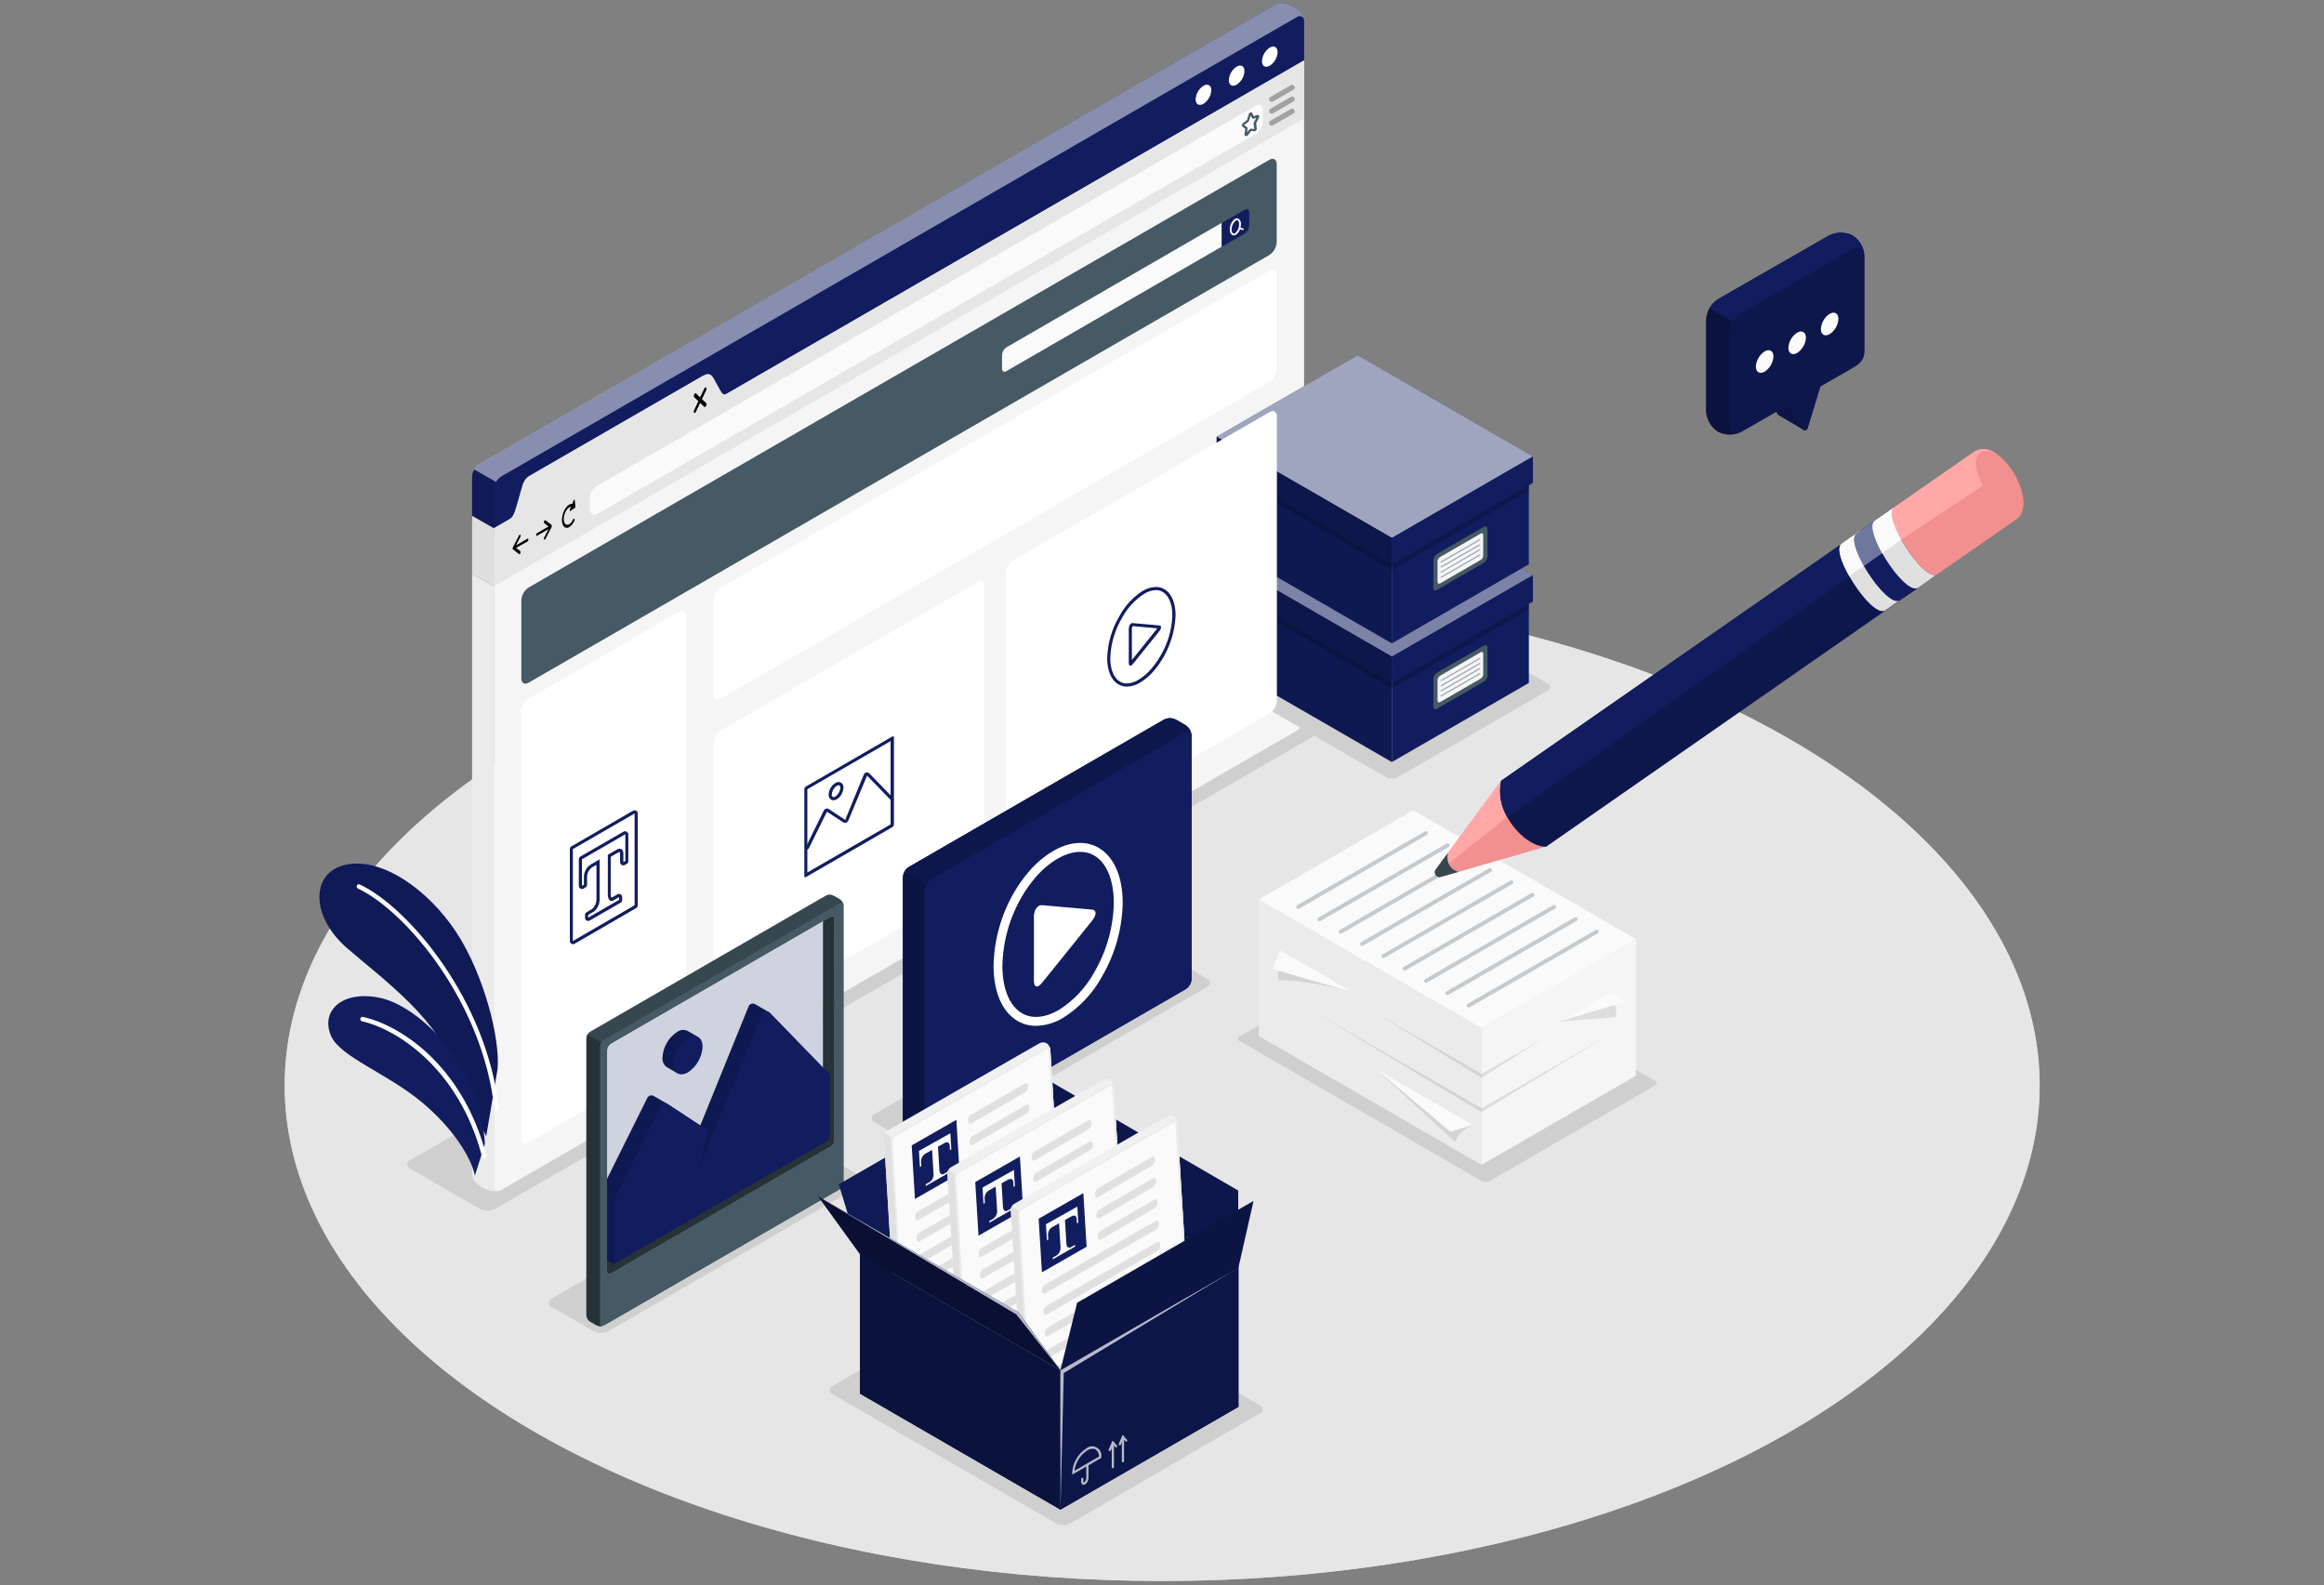 <?xml version="1.0" encoding="UTF-8"?>
<svg width="733px" height="500px" viewBox="0 0 733 500" version="1.1" xmlns="http://www.w3.org/2000/svg" xmlns:xlink="http://www.w3.org/1999/xlink">
    <rect x="0" y="0" width="733" height="500" fill="#808080" stroke="none"/>
    <!-- Generator: Sketch 52.3 (67297) - http://www.bohemiancoding.com/sketch -->
    <title>Artboard</title>
    <desc>Created with Sketch.</desc>
    <g id="Artboard" stroke="none" stroke-width="1" fill="none" fill-rule="evenodd">
        <g id="Content-amico" transform="translate(89, 0)">
            <g id="freepik--Floor--inject-2" transform="translate(0, 0.785)">
                <g id="freepik--floor--inject-2">
                    <g id="Group-14">
                        <ellipse id="freepik--floor--inject-2" fill="#E6E6E6" cx="277.555" cy="341.59" rx="276.769" ry="156.273"></ellipse>
                        <ellipse id="freepik--floor--inject-2" fill="#E6E6E6" opacity="0.8" cx="277.555" cy="341.59" rx="276.769" ry="156.273"></ellipse>
                        <path d="M62.361,380.532 L40.419,367.828 C39.831,367.631 39.435,367.08 39.435,366.46 C39.435,365.84 39.831,365.289 40.419,365.091 L306.991,211.197 C308.478,210.435 310.24,210.435 311.726,211.197 L333.668,223.901 C334.256,224.098 334.652,224.649 334.652,225.269 C334.652,225.889 334.256,226.44 333.668,226.638 L67.096,380.532 C65.606,381.278 63.852,381.278 62.361,380.532 Z" id="freepik--shadow--inject-2" fill="#CFCFCF"></path>
                        <path d="M64.602,168.826 C63.447,168.133 59.902,164.946 59.902,163.468 L59.902,149.61 C59.984,147.984 60.843,146.497 62.211,145.614 L313.158,0.681 C314.429,-0.046 316.045,-0.566 320.168,2.044 C321.45,2.949 322.246,4.392 322.328,5.959 L322.328,19.817 C322.24,21.441 321.382,22.926 320.018,23.813 L69.071,168.745 C67.68,169.487 66.019,169.517 64.602,168.826 Z" id="Path" fill="#111D5F"></path>
                        <path d="M322.305,5.578 C322.143,4.423 321.15,3.95 319.995,4.619 L69.071,149.506 C68.395,149.937 67.836,150.528 67.443,151.226 L60.514,147.277 C60.908,146.578 61.472,145.99 62.154,145.568 L313.158,0.693 C314.429,-0.046 316.195,-0.462 320.157,2.044 C321.339,2.866 322.119,4.15 322.305,5.578 Z" id="Path" fill="#FFFFFF" opacity="0.5"></path>
                        <path d="M68.632,374.746 L68.54,374.746 C68.467,374.787 68.389,374.818 68.309,374.838 L68.147,374.838 C68.043,374.877 67.934,374.904 67.824,374.919 C67.755,374.93 67.685,374.93 67.616,374.919 L67.258,374.919 C66.348,374.997 65.433,374.838 64.602,374.457 C60.271,372.609 59.902,370.577 59.902,369.11 L59.902,180.19 L66.831,184.139 L66.831,373.21 C66.831,374.249 67.35,374.861 68.101,374.861 C68.204,374.879 68.31,374.879 68.413,374.861 L68.632,374.746 Z" id="Path" fill="#EBEBEB"></path>
                        <path d="M67.443,151.226 C67.023,151.925 66.792,152.721 66.773,153.536 L66.773,184.174 L59.844,180.225 L59.844,149.563 C59.838,149.471 59.838,149.379 59.844,149.286 C59.844,149.09 59.902,148.905 59.936,148.709 C60.069,148.21 60.263,147.729 60.514,147.277 L67.443,151.226 Z" id="Path" fill="#000000" opacity="0.1"></path>
                        <path d="M322.339,225.667 C322.25,227.291 321.392,228.775 320.03,229.663 L69.071,374.538 C67.801,375.277 66.761,374.677 66.761,373.21 L66.761,165.835 L73.113,162.174 C74.383,161.435 76.45,150.233 77.732,149.471 L132.807,117.701 C134.089,116.962 137.091,125.231 138.362,124.492 L322.316,18.246 L322.316,225.667 L322.339,225.667 Z" id="Path" fill="#F5F5F5"></path>
                        <path d="M77.744,219.524 L125.092,192.177 C126.363,191.45 127.402,192.039 127.402,193.517 L127.402,328.24 C127.309,329.863 126.452,331.346 125.092,332.236 L77.744,359.583 C76.462,360.322 75.434,359.721 75.434,358.243 L75.434,223.531 C75.518,221.903 76.377,220.413 77.744,219.524 Z" id="Path" fill="#FFFFFF"></path>
                        <path d="M77.744,184.509 L311.368,49.624 C312.639,48.884 313.678,49.485 313.678,50.963 L313.678,75.642 C313.585,77.265 312.728,78.747 311.368,79.638 L77.744,214.523 C76.462,215.262 75.434,214.662 75.434,213.195 L75.434,188.516 C75.518,186.888 76.377,185.398 77.744,184.509 Z" id="Path" fill="#455A64"></path>
                        <path d="M322.328,18.293 L322.328,36.597 L66.773,184.139 L66.773,165.835 L71.519,163.087 C72.778,162.348 73.205,161.239 73.829,159.091 L75.434,153.501 C75.942,151.561 76.474,150.233 77.744,149.506 L132.807,117.701 C134.089,116.962 135.116,116.881 136.063,118.487 L138.038,122.078 C138.766,123.325 139.124,124.065 140.348,123.325 L322.328,18.293 Z" id="Path" fill="#E6E6E6"></path>
                        <path d="M97.087,159.957 L97.087,156.377 C97.175,154.753 98.033,153.268 99.397,152.381 L307.026,32.567 C308.296,31.827 309.336,32.428 309.336,33.906 L309.336,37.475 C309.246,39.101 308.389,40.589 307.026,41.482 L99.397,161.285 C98.161,162.047 97.087,161.435 97.087,159.957 Z" id="Path" fill="#FAFAFA"></path>
                        <path d="M77.374,169.115 L73.748,171.205 L75.122,168.549 C75.238,168.345 75.238,168.095 75.122,167.891 C75.018,167.764 74.834,167.891 74.707,168.087 L72.755,171.875 C72.731,171.919 72.712,171.965 72.697,172.014 C72.697,172.014 72.697,172.014 72.697,172.014 C72.686,172.079 72.686,172.145 72.697,172.21 C72.684,172.263 72.684,172.318 72.697,172.372 C72.697,172.372 72.697,172.372 72.697,172.372 C72.71,172.403 72.729,172.431 72.755,172.452 L74.718,173.965 C74.776,174.01 74.857,174.01 74.915,173.965 C75.016,173.899 75.093,173.802 75.134,173.688 C75.238,173.446 75.226,173.168 75.134,173.076 L73.76,172.014 L77.374,170.004 C77.561,169.856 77.668,169.63 77.663,169.392 C77.652,169.138 77.524,168.976 77.374,169.115 Z" id="Path" fill="#000000"></path>
                        <path d="M80.388,167.36 L84.015,165.269 L82.629,164.207 C82.506,164.021 82.506,163.78 82.629,163.595 C82.733,163.341 82.918,163.214 83.033,163.306 L85.008,164.819 L85.008,164.9 C85.008,164.9 85.008,164.9 85.008,164.9 C85.015,164.957 85.015,165.015 85.008,165.073 C85.013,165.134 85.013,165.196 85.008,165.258 C85.008,165.258 85.008,165.258 85.008,165.258 C85.008,165.258 85.008,165.362 85.008,165.408 L83.033,169.184 C82.997,169.276 82.932,169.353 82.848,169.404 C82.82,169.434 82.78,169.451 82.739,169.451 C82.697,169.451 82.657,169.434 82.629,169.404 C82.513,169.204 82.513,168.957 82.629,168.757 L84.015,166.101 L80.388,168.191 C80.227,168.283 80.1,168.191 80.1,167.914 C80.114,167.697 80.219,167.496 80.388,167.36 Z" id="Path" fill="#000000"></path>
                        <path d="M92.272,156.92 C92.272,156.7 92.064,156.735 91.972,156.92 L91.475,158.144 C90.62,158.052 89.604,158.871 88.911,160.338 C88.01,162.244 88.01,164.484 88.911,165.35 C89.359,165.77 90.042,165.814 90.54,165.454 C91.261,164.97 91.824,164.282 92.156,163.479 C92.275,163.284 92.275,163.039 92.156,162.844 C92.052,162.729 91.868,162.844 91.752,163.075 C91.082,164.496 89.985,165.131 89.315,164.484 C88.646,163.837 88.646,162.174 89.315,160.742 C89.8,159.726 90.47,159.126 91.082,159.091 L90.701,160.003 C90.609,160.246 90.701,160.465 90.851,160.373 L92.33,159.403 C92.449,159.305 92.51,159.152 92.491,158.999 L92.272,156.92 Z" id="Path" fill="#000000"></path>
                        <path d="M132.391,125.092 L133.719,122.298 C133.873,122.025 133.873,121.692 133.719,121.42 C133.557,121.27 133.303,121.42 133.153,121.755 L131.825,124.55 L130.509,123.279 C130.347,123.129 130.093,123.279 129.943,123.603 C129.778,123.868 129.778,124.204 129.943,124.469 L131.259,125.751 L129.943,128.557 C129.778,128.822 129.778,129.158 129.943,129.423 C130.022,129.494 130.141,129.494 130.22,129.423 C130.344,129.334 130.444,129.215 130.509,129.077 L131.825,126.282 L133.153,127.552 C133.234,127.618 133.35,127.618 133.43,127.552 C133.56,127.469 133.661,127.348 133.719,127.206 C133.871,126.937 133.871,126.608 133.719,126.34 L132.391,125.092 Z" id="Path" fill="#000000"></path>
                        <polygon id="Path" fill="#E0E0E0" points="66.773 165.835 66.773 184.139 59.89 180.19 59.89 161.909"></polygon>
                        <polygon id="Path" fill="#CFCFCF" opacity="0.15" points="66.773 165.835 66.773 184.139 59.89 180.19 59.89 161.909"></polygon>
                        <path d="M111.153,255.786 L111.153,284.738 L91.683,296.009 L91.683,267.022 L111.153,255.786 Z M111.153,254.793 C110.98,254.794 110.81,254.837 110.657,254.92 L91.232,266.156 C90.928,266.34 90.741,266.667 90.736,267.022 L90.736,296.009 C90.736,296.559 91.179,297.007 91.729,297.014 C91.908,297.013 92.083,296.965 92.237,296.875 L111.65,285.615 C111.959,285.437 112.149,285.106 112.147,284.749 L112.147,255.786 C112.149,255.429 111.959,255.098 111.65,254.92 C111.497,254.837 111.327,254.794 111.153,254.793 Z" id="Shape" fill="#111D5F" fill-rule="nonzero"></path>
                        <path d="M108.232,262.368 L108.232,270.752 L107.62,271.087 L107.62,268.524 C107.62,267.484 107.135,266.884 106.465,266.884 C106.157,266.892 105.858,266.984 105.599,267.149 L102.712,268.812 L102.712,281.273 C102.712,282.578 103.22,283.398 103.866,283.398 C104.08,283.393 104.288,283.329 104.467,283.213 L106.245,282.151 L106.245,283.04 L96.51,288.653 L96.51,287.763 L98.312,286.724 C99.508,285.734 100.177,284.245 100.125,282.694 L100.125,270.256 L97.249,271.919 C95.992,272.767 95.219,274.168 95.17,275.684 L95.17,278.247 L94.558,278.617 L94.558,270.233 L108.186,262.368 L108.232,262.368 Z M108.186,261.364 C108.01,261.363 107.838,261.411 107.689,261.502 L94.062,269.367 C93.753,269.545 93.563,269.876 93.565,270.233 L93.565,278.617 C93.565,278.976 93.76,279.308 94.073,279.483 C94.219,279.573 94.387,279.621 94.558,279.622 C94.742,279.618 94.921,279.567 95.078,279.472 L95.69,279.102 C95.987,278.92 96.166,278.596 96.164,278.247 L96.164,275.684 C96.216,274.522 96.8,273.449 97.746,272.773 L99.132,271.977 L99.132,282.717 C99.173,283.912 98.692,285.067 97.815,285.881 L96.013,286.932 C95.704,287.105 95.514,287.432 95.517,287.786 L95.517,288.676 C95.512,289.033 95.703,289.365 96.013,289.542 C96.319,289.727 96.701,289.727 97.007,289.542 L106.742,283.929 C107.046,283.746 107.234,283.418 107.239,283.063 L107.239,282.151 C107.239,281.6 106.796,281.152 106.245,281.146 C106.067,281.147 105.892,281.195 105.737,281.285 L103.936,282.324 L103.866,282.324 C103.662,281.976 103.577,281.57 103.624,281.169 L103.624,269.448 L106.003,268.073 C106.112,267.996 106.239,267.948 106.372,267.935 C106.488,267.935 106.58,268.235 106.58,268.581 L106.58,271.145 C106.578,271.502 106.768,271.833 107.077,272.011 C107.226,272.103 107.398,272.15 107.573,272.15 C107.743,272.149 107.91,272.105 108.058,272.023 L108.671,271.688 C108.983,271.505 109.175,271.172 109.179,270.81 L109.179,262.426 C109.183,262.068 108.993,261.737 108.682,261.56 C108.533,261.469 108.361,261.421 108.186,261.421 L108.186,261.364 Z" id="Shape" fill="#111D5F" fill-rule="nonzero"></path>
                    </g>
                </g>
            </g>
            <g id="freepik--Shadows--inject-2" transform="translate(83.61, 181.31)" fill="#CFCFCF">
                <path d="M218.311,145.602 L270.614,115.415 C271.341,115.054 272.196,115.054 272.924,115.415 L349.455,159.657 C349.747,159.759 349.943,160.034 349.943,160.344 C349.943,160.654 349.747,160.929 349.455,161.031 L297.164,191.219 C296.42,191.599 295.54,191.599 294.796,191.219 L218.3,146.977 C218.008,146.872 217.814,146.595 217.817,146.285 C217.82,145.976 218.018,145.702 218.311,145.602 Z" id="freepik--Shadow--inject-2"></path>
                <path d="M206.451,28.097 L253.707,0.797 C254.898,0.196 256.304,0.196 257.495,0.797 L315.56,34.287 C316.034,34.443 316.355,34.885 316.355,35.384 C316.355,35.883 316.034,36.326 315.56,36.481 L268.304,63.782 C267.109,64.383 265.7,64.383 264.505,63.782 L206.451,30.291 C205.977,30.136 205.657,29.693 205.657,29.194 C205.657,28.696 205.977,28.253 206.451,28.097 Z" id="freepik--shadow--inject-2"></path>
                <path d="M90.043,255.797 L149.667,221.21 C151.12,220.475 152.835,220.475 154.287,221.21 L224.64,261.837 C225.214,262.025 225.602,262.561 225.602,263.165 C225.602,263.769 225.214,264.305 224.64,264.493 L165.073,299.138 C163.621,299.873 161.906,299.873 160.454,299.138 L90.043,258.453 C89.469,258.266 89.08,257.73 89.08,257.125 C89.08,256.521 89.469,255.985 90.043,255.797 Z" id="freepik--shadow--inject-2"></path>
                <path d="M14.551,238.556 L1.444,230.968 C0.856,230.771 0.459,230.22 0.459,229.6 C0.459,228.98 0.856,228.429 1.444,228.231 L81.22,182.176 C82.709,181.425 84.466,181.425 85.955,182.176 L99.016,189.717 C99.604,189.915 100,190.466 100,191.086 C100,191.706 99.604,192.257 99.016,192.454 L19.24,238.556 C17.762,239.286 16.029,239.286 14.551,238.556 Z" id="freepik--shadow--inject-2"></path>
                <path d="M116.385,180.259 L103.335,172.73 C102.747,172.532 102.351,171.981 102.351,171.361 C102.351,170.741 102.747,170.19 103.335,169.993 L190.179,119.757 C191.668,119.006 193.425,119.006 194.914,119.757 L207.964,127.298 C208.552,127.496 208.948,128.046 208.948,128.667 C208.948,129.287 208.552,129.838 207.964,130.035 L121.131,180.259 C119.641,181.022 117.875,181.022 116.385,180.259 Z" id="freepik--shadow--inject-2"></path>
            </g>
            <g id="freepik--Plant--inject-2" transform="translate(11.548, 271.388)">
                <g id="freepik--Plants--inject-2">
                    <path d="M56.391,65.745 C57.234,56.16 52.049,35.719 43.203,22.404 C34.357,9.089 19.517,-1.374 8.084,1.444 C-2.564,4.077 -2.633,17.738 9.123,27.832 C20.88,37.925 38.745,50.871 42.891,66.888 L52.799,86.971 L56.391,65.745 Z" id="Path" fill="#111D5F"></path>
                    <path d="M56.391,65.745 C57.234,56.16 52.049,35.719 43.203,22.404 C34.357,9.089 19.517,-1.374 8.084,1.444 C-2.564,4.077 -2.633,17.738 9.123,27.832 C20.88,37.925 38.745,50.871 42.891,66.888 L52.799,86.971 L56.391,65.745 Z" id="Path" fill="#000000" opacity="0.1"></path>
                    <path d="M55.952,78.91 C55.639,78.865 55.397,78.613 55.363,78.298 C51.829,45.039 27.716,16.168 12.391,8.869 C12.145,8.774 11.973,8.549 11.945,8.287 C11.916,8.024 12.038,7.768 12.258,7.623 C12.479,7.478 12.762,7.469 12.992,7.599 C28.594,15.013 53.123,44.381 56.76,78.148 C56.783,78.333 56.729,78.519 56.611,78.662 C56.494,78.806 56.322,78.896 56.137,78.91 L55.952,78.91 Z" id="Path" fill="#FFFFFF"></path>
                    <path d="M49.231,99.409 C48.168,93.889 42.371,84.396 32.382,76.15 C21.318,67.004 6.756,61.957 3.88,55.363 C0.416,47.406 7.449,40.801 19.413,43.353 C31.377,45.905 51.171,64.278 52.384,89.408 L49.231,99.409 Z" id="Path" fill="#111D5F"></path>
                    <path d="M52.072,93.969 C51.797,93.923 51.575,93.72 51.506,93.45 C43.942,64.579 23.432,52.846 13.639,50.721 C13.263,50.629 13.028,50.256 13.107,49.878 C13.143,49.695 13.252,49.534 13.409,49.434 C13.566,49.333 13.758,49.302 13.939,49.346 C24.771,51.725 45.12,63.632 52.869,93.115 C52.964,93.494 52.738,93.879 52.36,93.981 C52.264,93.994 52.167,93.991 52.072,93.969 Z" id="Path" fill="#FFFFFF"></path>
                </g>
            </g>
            <g id="freepik--Boxes--inject-2" transform="translate(294.484, 112.02)">
                <g id="freepik--Box--inject-2" transform="translate(0, 36.955)">
                    <polygon id="Path" fill="#111D5F" points="55.525 91.371 55.525 58.112 98.727 33.179 98.727 66.426"></polygon>
                    <polygon id="Path" fill="#111D5F" points="55.525 58.112 1.524 26.942 1.524 60.19 55.525 91.371"></polygon>
                    <polygon id="Path" fill="#000000" opacity="0.15" points="55.525 58.112 1.524 26.942 1.524 60.19 55.525 91.371"></polygon>
                    <polygon id="Path" fill="#111D5F" points="55.525 58.112 100.009 32.428 44.727 0.497 0.243 26.192"></polygon>
                    <polygon id="Path" fill="#FFFFFF" opacity="0.45" points="55.525 58.112 100.009 32.428 44.727 0.497 0.243 26.192"></polygon>
                    <polygon id="Path" fill="#111D5F" points="55.525 58.112 55.525 66.426 100.009 40.754 100.009 32.428"></polygon>
                    <polygon id="Path" fill="#000000" opacity="0.2" points="55.525 66.426 98.727 41.493 98.727 43.318 55.525 68.263"></polygon>
                    <polygon id="Path" fill="#111D5F" points="0.243 26.192 55.525 58.112 55.525 66.426 0.243 34.518"></polygon>
                    <polygon id="Path" fill="#000000" opacity="0.2" points="0.243 26.192 55.525 58.112 55.525 66.426 0.243 34.518"></polygon>
                    <polygon id="Path" fill="#000000" opacity="0.2" points="55.525 66.426 1.524 35.257 1.524 37.082 55.525 68.263"></polygon>
                    <path d="M69.752,63.17 L84.511,54.647 C85.146,54.289 85.666,54.578 85.666,55.317 L85.666,64.036 C85.621,64.848 85.193,65.59 84.511,66.034 L69.752,74.557 C69.117,74.926 68.598,74.626 68.598,73.887 L68.598,65.168 C68.642,64.356 69.071,63.614 69.752,63.17 Z" id="Path" fill="#455A64"></path>
                    <path d="M70.699,64.163 L83.564,56.737 C83.992,56.483 84.326,56.737 84.326,57.176 L84.326,63.713 C84.303,64.253 84.019,64.748 83.564,65.041 L70.699,72.478 C70.272,72.72 69.926,72.478 69.926,72.027 L69.926,65.491 C69.953,64.949 70.242,64.454 70.699,64.163 Z" id="Path" fill="#F5F5F5"></path>
                    <g id="Group" opacity="0.5" transform="translate(70.445, 57.742)" fill="#455A64">
                        <path d="M0.612,8.142 C0.545,8.142 0.484,8.107 0.45,8.049 C0.425,8.006 0.419,7.955 0.432,7.908 C0.445,7.86 0.477,7.819 0.52,7.795 L12.703,0.785 C12.746,0.76 12.797,0.754 12.845,0.767 C12.893,0.78 12.933,0.811 12.957,0.855 C13.003,0.945 12.973,1.054 12.888,1.109 L0.704,8.084 C0.683,8.115 0.649,8.136 0.612,8.142 Z" id="Path"></path>
                        <path d="M0.612,9.747 C0.544,9.753 0.479,9.716 0.45,9.654 C0.425,9.612 0.419,9.561 0.432,9.513 C0.445,9.465 0.477,9.425 0.52,9.4 L12.703,2.391 C12.746,2.366 12.797,2.359 12.845,2.372 C12.893,2.385 12.933,2.417 12.957,2.46 C12.982,2.503 12.989,2.554 12.976,2.601 C12.963,2.649 12.931,2.69 12.888,2.714 L0.739,9.724 C0.703,9.752 0.656,9.761 0.612,9.747 Z" id="Path"></path>
                        <path d="M0.612,11.364 C0.542,11.365 0.478,11.324 0.45,11.26 C0.425,11.217 0.419,11.166 0.432,11.118 C0.445,11.07 0.477,11.03 0.52,11.006 L12.703,3.996 C12.793,3.95 12.903,3.98 12.957,4.065 C12.982,4.108 12.989,4.159 12.976,4.207 C12.963,4.254 12.931,4.295 12.888,4.319 L0.739,11.329 C0.704,11.359 0.657,11.372 0.612,11.364 Z" id="Path"></path>
                        <path d="M0.612,12.969 C0.542,12.97 0.478,12.929 0.45,12.865 C0.425,12.822 0.419,12.771 0.432,12.723 C0.445,12.676 0.477,12.635 0.52,12.611 L12.703,5.601 C12.793,5.555 12.903,5.585 12.957,5.67 C12.982,5.713 12.989,5.764 12.976,5.812 C12.963,5.86 12.931,5.9 12.888,5.924 L0.739,12.934 C0.704,12.965 0.657,12.977 0.612,12.969 Z" id="Path"></path>
                    </g>
                </g>
                <g id="freepik--box--inject-2">
                    <polygon id="Path" fill="#111D5F" points="55.525 90.898 55.525 57.638 98.727 32.694 98.727 65.953"></polygon>
                    <polygon id="Path" fill="#111D5F" points="55.525 57.638 1.524 26.457 1.524 59.717 55.525 90.898"></polygon>
                    <polygon id="Path" fill="#000000" opacity="0.15" points="55.525 57.638 1.524 26.457 1.524 59.717 55.525 90.898"></polygon>
                    <polygon id="Path" fill="#111D5F" points="55.525 57.638 100.009 31.943 44.727 0.023 0.243 25.707"></polygon>
                    <polygon id="Path" fill="#FFFFFF" opacity="0.6" points="55.525 57.638 100.009 31.943 44.727 0.023 0.243 25.707"></polygon>
                    <polygon id="Path" fill="#111D5F" points="55.525 57.638 55.525 65.953 100.009 40.269 100.009 31.943"></polygon>
                    <polygon id="Path" fill="#000000" opacity="0.2" points="55.525 65.953 98.727 41.008 98.727 42.833 55.525 67.778"></polygon>
                    <polygon id="Path" fill="#111D5F" points="0.243 25.707 55.525 57.638 55.525 65.953 0.243 34.033"></polygon>
                    <polygon id="Path" fill="#000000" opacity="0.2" points="0.243 25.707 55.525 57.638 55.525 65.953 0.243 34.033"></polygon>
                    <polygon id="Path" fill="#000000" opacity="0.2" points="55.525 65.953 1.524 34.772 1.524 36.597 55.525 67.778"></polygon>
                    <path d="M69.752,62.685 L84.511,54.174 C85.146,53.804 85.666,54.104 85.666,54.832 L85.666,63.516 C85.621,64.325 85.192,65.064 84.511,65.503 L69.752,74.025 C69.117,74.395 68.598,74.095 68.598,73.367 L68.598,64.671 C68.649,63.864 69.077,63.129 69.752,62.685 Z" id="Path" fill="#455A64"></path>
                    <path d="M70.699,63.678 L83.564,56.252 C83.992,56.01 84.326,56.252 84.326,56.691 L84.326,63.239 C84.3,63.778 84.016,64.272 83.564,64.567 L70.699,71.993 C70.272,72.235 69.926,71.993 69.926,71.554 L69.926,65.006 C69.957,64.465 70.244,63.972 70.699,63.678 Z" id="Path" fill="#F5F5F5"></path>
                    <g id="Group" opacity="0.5" transform="translate(70.445, 57.742)" fill="#455A64">
                        <path d="M0.612,7.668 C0.545,7.669 0.484,7.633 0.45,7.576 C0.397,7.483 0.428,7.365 0.52,7.31 L12.703,0.3 C12.793,0.255 12.903,0.285 12.957,0.37 C12.982,0.412 12.989,0.463 12.976,0.511 C12.963,0.559 12.931,0.599 12.888,0.624 L0.739,7.645 L0.612,7.668 Z" id="Path"></path>
                        <path d="M0.612,9.239 C0.545,9.239 0.484,9.204 0.45,9.146 C0.422,9.104 0.413,9.052 0.427,9.003 C0.44,8.954 0.474,8.914 0.52,8.892 L12.703,1.905 C12.793,1.86 12.903,1.89 12.957,1.975 C12.982,2.018 12.989,2.069 12.976,2.116 C12.963,2.164 12.931,2.205 12.888,2.229 L0.704,9.239 L0.612,9.239 Z" id="Path"></path>
                        <path d="M0.612,10.879 C0.545,10.879 0.484,10.844 0.45,10.786 C0.422,10.744 0.413,10.692 0.427,10.643 C0.44,10.594 0.474,10.554 0.52,10.532 L12.703,3.465 C12.793,3.419 12.903,3.449 12.957,3.534 C12.982,3.577 12.989,3.628 12.976,3.675 C12.963,3.723 12.931,3.764 12.888,3.788 L0.739,10.809 L0.612,10.879 Z" id="Path"></path>
                        <path d="M0.612,12.484 C0.545,12.484 0.484,12.449 0.45,12.391 C0.422,12.35 0.413,12.297 0.427,12.248 C0.44,12.2 0.474,12.159 0.52,12.137 L12.703,5.116 C12.794,5.076 12.9,5.105 12.957,5.185 C12.982,5.228 12.989,5.279 12.976,5.327 C12.963,5.375 12.931,5.415 12.888,5.439 L0.739,12.461 L0.612,12.484 Z" id="Path"></path>
                    </g>
                </g>
            </g>
            <g id="freepik--Window--inject-2" transform="translate(58.897, 0)">
                <g id="freepik--window--inject-2">
                    <path d="M79.488,230.322 L160.269,183.62 C161.539,182.892 162.579,183.481 162.579,184.959 L162.579,274.621 C162.489,276.248 161.632,277.736 160.269,278.629 L79.488,325.353 C78.217,326.092 77.178,325.492 77.178,324.025 L77.178,234.317 C77.26,232.691 78.12,231.204 79.488,230.322 Z" id="Path" fill="#FFFFFF"></path>
                    <path d="M171.69,176.691 L252.529,129.966 C253.799,129.227 254.839,129.816 254.839,131.294 L254.839,221.002 C254.746,222.625 253.889,224.107 252.529,224.998 L171.69,271.723 C170.42,272.462 169.381,271.861 169.381,270.394 L169.381,180.663 C169.47,179.046 170.329,177.569 171.69,176.691 Z" id="Path" fill="#FFFFFF"></path>
                    <path d="M168.145,111.95 L168.145,116.258 C168.145,117.136 168.768,117.494 169.531,117.055 L237.447,77.79 L237.447,70.284 L169.531,109.548 C168.712,110.082 168.197,110.974 168.145,111.95 Z" id="Path" fill="#FAFAFA"></path>
                    <path d="M244.734,66.138 C245.496,65.699 246.12,66.057 246.12,66.935 L246.12,71.242 C246.062,72.217 245.549,73.107 244.734,73.644 L237.447,77.848 L237.447,70.341 L244.734,66.138 Z" id="Path" fill="#111D5F"></path>
                    <path d="M244.191,72.039 L243.383,71.785 C243.465,71.441 243.508,71.088 243.51,70.734 C243.586,70.067 243.305,69.409 242.771,69.002 C242.413,68.795 241.973,68.795 241.616,69.002 C240.566,69.806 239.961,71.063 239.988,72.385 C239.911,73.053 240.192,73.711 240.727,74.118 C240.884,74.209 241.064,74.257 241.246,74.256 C241.482,74.248 241.713,74.18 241.916,74.06 C242.529,73.631 242.987,73.015 243.221,72.305 L244.041,72.559 L244.122,72.559 C244.254,72.564 244.374,72.478 244.411,72.351 C244.426,72.206 244.332,72.073 244.191,72.039 Z M241.593,73.598 C241.411,73.703 241.186,73.703 241.004,73.598 C240.69,73.299 240.529,72.875 240.565,72.443 C240.549,71.336 241.038,70.282 241.893,69.579 C242.002,69.513 242.124,69.474 242.251,69.464 C242.323,69.447 242.398,69.447 242.47,69.464 C242.784,69.762 242.945,70.187 242.909,70.619 C242.966,71.764 242.478,72.869 241.593,73.598 Z" id="Shape" fill="#FAFAFA" fill-rule="nonzero"></path>
                    <path d="M77.178,189.302 L77.178,218.981 C77.178,220.448 78.206,221.048 79.488,220.309 L252.471,120.438 C253.831,119.548 254.688,118.065 254.781,116.443 L254.781,86.763 C254.781,85.285 253.742,84.696 252.471,85.424 L79.488,185.294 C78.121,186.183 77.262,187.673 77.178,189.302 Z" id="Path" fill="#FFFFFF"></path>
                    <path d="M252.598,15.013 C253.973,14.228 255.07,14.863 255.07,16.445 C254.979,18.183 254.06,19.772 252.598,20.718 C251.236,21.503 250.139,20.868 250.139,19.297 C250.229,17.559 251.143,15.968 252.598,15.013 Z" id="Path" fill="#FFFFFF"></path>
                    <path d="M242.147,21.018 C243.51,20.221 244.618,20.868 244.618,22.439 C244.522,24.175 243.604,25.762 242.147,26.711 C240.784,27.508 239.676,26.862 239.676,25.291 C239.772,23.555 240.69,21.968 242.147,21.018 Z" id="Path" fill="#FFFFFF"></path>
                    <path d="M231.684,27.046 C233.047,26.261 234.156,26.896 234.156,28.467 C234.059,30.206 233.142,31.797 231.684,32.751 C230.322,33.537 229.213,32.901 229.213,31.319 C229.309,29.583 230.227,27.996 231.684,27.046 Z" id="Path" fill="#FFFFFF"></path>
                    <path d="M245.138,42.925 C245.077,42.938 245.014,42.938 244.953,42.925 C244.72,42.807 244.593,42.548 244.642,42.29 L244.849,40.581 L244.053,40.004 C243.904,39.897 243.818,39.724 243.822,39.542 C243.825,39.26 243.951,38.994 244.168,38.814 L245.392,37.879 C245.417,37.848 245.437,37.812 245.45,37.775 L245.993,35.985 C246.062,35.687 246.303,35.46 246.605,35.407 C246.812,35.386 247.009,35.504 247.09,35.696 L247.54,36.666 L248.58,36.274 C248.772,36.188 248.998,36.24 249.134,36.401 C249.303,36.656 249.303,36.988 249.134,37.244 L248.291,38.86 C248.283,38.895 248.283,38.93 248.291,38.964 L248.499,40.466 C248.522,40.742 248.425,41.016 248.233,41.216 C248.11,41.351 247.93,41.42 247.748,41.401 L246.755,41.286 L245.681,42.66 C245.556,42.834 245.352,42.934 245.138,42.925 Z M244.549,39.461 L245.358,40.038 C245.53,40.177 245.61,40.4 245.565,40.616 L245.427,41.771 L246.154,40.847 C246.279,40.673 246.484,40.577 246.697,40.593 L247.702,40.708 C247.71,40.674 247.71,40.638 247.702,40.604 L247.494,39.103 C247.472,38.916 247.508,38.726 247.598,38.56 L248.372,37.105 L247.575,37.417 C247.332,37.514 247.057,37.401 246.951,37.163 L246.582,36.401 L246.097,37.983 C246.049,38.165 245.943,38.327 245.796,38.445 L244.572,39.392 C244.561,39.409 244.554,39.429 244.549,39.449 L244.549,39.461 Z" id="Shape" fill="#455A64" fill-rule="nonzero"></path>
                    <g id="Group" opacity="0.3" transform="translate(12.703, 26.561)" fill="#000000">
                        <path d="M240.461,5.532 C240.173,5.537 239.906,5.381 239.768,5.127 C239.55,4.748 239.679,4.263 240.057,4.042 L246.559,0.289 C246.938,0.07 247.423,0.199 247.644,0.577 C247.769,0.766 247.808,0.999 247.753,1.218 C247.698,1.438 247.554,1.624 247.355,1.732 L240.854,5.485 C240.728,5.532 240.594,5.548 240.461,5.532 Z" id="Path"></path>
                        <path d="M240.461,9.239 C240.173,9.244 239.906,9.088 239.768,8.835 C239.55,8.455 239.679,7.97 240.057,7.749 L246.559,3.996 C246.938,3.777 247.423,3.906 247.644,4.284 C247.769,4.473 247.808,4.706 247.753,4.925 C247.698,5.145 247.554,5.331 247.355,5.439 L240.854,9.239 C240.725,9.27 240.59,9.27 240.461,9.239 Z" id="Path"></path>
                        <path d="M240.461,13.038 C240.173,13.043 239.906,12.887 239.768,12.634 C239.55,12.254 239.679,11.769 240.057,11.548 L246.559,7.795 C246.938,7.577 247.423,7.706 247.644,8.084 C247.769,8.273 247.808,8.505 247.753,8.725 C247.698,8.944 247.554,9.131 247.355,9.239 L240.854,12.992 C240.728,13.039 240.594,13.055 240.461,13.038 Z" id="Path"></path>
                    </g>
                    <path d="M106.661,267.923 C106.589,267.937 106.514,267.937 106.442,267.923 C106.324,267.866 106.235,267.764 106.193,267.64 C106.152,267.516 106.163,267.381 106.222,267.265 L111.996,255.532 C112.173,255.255 112.458,255.066 112.782,255.012 C113.089,254.979 113.397,255.07 113.636,255.266 L118.556,258.5 L119.203,258.627 L118.741,258.442 L124.596,244.191 C124.753,243.895 125.039,243.689 125.37,243.635 C125.701,243.581 126.038,243.684 126.282,243.914 L133.58,251.444 C133.772,251.641 133.767,251.957 133.569,252.148 C133.371,252.339 133.056,252.334 132.864,252.136 L125.577,244.63 L119.665,258.823 C119.534,259.13 119.277,259.366 118.96,259.47 C118.639,259.563 118.294,259.512 118.013,259.331 L112.92,256.005 L107.146,267.704 C107.041,267.865 106.852,267.95 106.661,267.923 Z" id="Path" fill="#111D5F"></path>
                    <path d="M133.003,233.751 L133.003,260.012 L106.742,275.187 L106.742,248.926 L132.992,233.751 L133.003,233.751 Z M133.742,232.227 C133.667,232.229 133.595,232.253 133.534,232.296 L132.541,232.874 L106.245,248.095 C106.114,248.177 106.006,248.292 105.934,248.429 C105.846,248.564 105.798,248.72 105.795,248.88 L105.795,276.388 C105.795,276.596 105.899,276.711 106.049,276.711 C106.118,276.707 106.185,276.687 106.245,276.654 L133.592,260.856 C133.864,260.679 134.036,260.383 134.054,260.059 L134.054,232.562 C134.054,232.354 133.95,232.227 133.8,232.227 L133.742,232.227 Z" id="Shape" fill="#111D5F" fill-rule="nonzero"></path>
                    <path d="M114.976,252.402 C114.721,252.407 114.47,252.343 114.248,252.217 C113.71,251.858 113.409,251.234 113.463,250.589 C113.531,249.122 114.305,247.779 115.542,246.986 C116.057,246.576 116.771,246.523 117.342,246.852 C117.912,247.18 118.224,247.824 118.129,248.476 C118.05,249.942 117.278,251.284 116.05,252.09 C115.725,252.284 115.355,252.392 114.976,252.402 Z M116.616,247.656 C116.415,247.671 116.221,247.734 116.05,247.84 C115.116,248.455 114.526,249.473 114.456,250.589 C114.37,250.875 114.491,251.183 114.749,251.334 C115.007,251.486 115.335,251.44 115.542,251.224 C116.475,250.609 117.066,249.591 117.136,248.476 C117.177,248.189 117.068,247.901 116.847,247.713 C116.782,247.68 116.711,247.66 116.639,247.656 L116.616,247.656 Z" id="Shape" fill="#111D5F" fill-rule="nonzero"></path>
                    <path d="M216.625,186.103 C219.801,186.103 221.868,189.244 221.868,194.117 C221.717,198.599 220.434,202.969 218.138,206.82 C217.321,208.261 216.365,209.618 215.285,210.874 C214.118,212.274 212.725,213.469 211.163,214.408 C210.078,215.107 208.826,215.506 207.536,215.563 C204.361,215.563 202.294,212.421 202.294,207.56 C202.445,203.08 203.724,198.711 206.012,194.856 C207.661,191.779 210.065,189.172 212.999,187.281 C214.084,186.582 215.336,186.184 216.625,186.126 L216.625,186.103 Z M216.625,185.133 C215.166,185.182 213.744,185.612 212.502,186.38 C209.422,188.362 206.899,191.097 205.169,194.325 C202.787,198.336 201.459,202.885 201.312,207.548 C201.312,213.184 203.887,216.556 207.548,216.556 C209.008,216.51 210.43,216.08 211.671,215.309 C213.327,214.312 214.806,213.048 216.048,211.567 C220.204,206.672 222.609,200.532 222.884,194.117 C222.884,188.482 220.309,185.109 216.637,185.109 L216.625,185.133 Z" id="Shape" fill="#111D5F" fill-rule="nonzero"></path>
                    <path d="M209.396,197.478 L217.122,198.171 L216.948,198.402 L209.107,208.16 L209.107,198.379 C209.08,198.052 209.184,197.728 209.396,197.478 Z M209.396,196.485 C208.691,196.485 208.125,197.305 208.125,198.379 L208.125,209.026 C208.125,209.65 208.322,209.962 208.622,209.962 C208.922,209.962 209.153,209.765 209.477,209.361 L217.757,199.072 C218.496,198.136 218.496,197.339 217.757,197.27 L209.477,196.531 L209.396,196.485 Z" id="Shape" fill="#111D5F" fill-rule="nonzero"></path>
                </g>
            </g>
            <g id="freepik--Sheets--inject-2" transform="translate(307.188, 255.22)">
                <g id="freepik--sheets--inject-2">
                    <g id="freepik--Character--inject-2">
                        <polygon id="Path" fill="#EBEBEB" points="0.843 71.542 71.092 112.17 71.092 69.094 0.843 28.455"></polygon>
                        <polygon id="Path" fill="#F5F5F5" points="119.78 84.061 71.092 112.17 71.092 69.094 119.78 40.974"></polygon>
                        <polygon id="Path" fill="#FAFAFA" points="0.843 28.455 49.543 0.346 119.78 40.974 71.092 69.094"></polygon>
                    </g>
                    <polygon id="Path" fill="#000000" opacity="0.1" points="37.451 64.082 71.092 83.507 91.267 71.854 71.092 84.708"></polygon>
                    <polygon id="Path" fill="#000000" opacity="0.1" points="17.265 63.285 71.092 94.351 111.454 71.057 71.092 95.528"></polygon>
                    <path d="M7.599,44.45 C7.599,44.45 6.444,50.732 7.045,53.908 C7.045,53.908 15.856,53.689 30.719,57.8 L7.599,44.45 Z" id="Path" fill="#000000" opacity="0.1"></path>
                    <polygon id="Path" fill="#FAFAFA" points="7.599 44.45 30.719 57.8 5.139 50.409"></polygon>
                    <path d="M37.451,81.682 L62.8,104.987 C62.8,104.987 63.505,101.788 68.367,99.536 L37.451,81.682 Z" id="Path" fill="#000000" opacity="0.1"></path>
                    <polygon id="Path" fill="#FAFAFA" points="37.451 81.682 61.253 101.73 68.367 99.536"></polygon>
                    <path d="M111.673,58.112 L111.454,57.8 L95.436,67.039 L113.463,65.56 C113.784,62.943 113.148,60.297 111.673,58.112 Z" id="Path" fill="#000000" opacity="0.1"></path>
                    <polygon id="Path" fill="#FAFAFA" points="95.436 67.039 111.454 57.8 116.789 60.606"></polygon>
                    <g id="Group" opacity="0.3" transform="translate(11.548, 5.774)" fill="#455A64">
                        <path d="M1.675,25.684 C1.398,25.677 1.159,25.49 1.087,25.223 C1.015,24.956 1.127,24.673 1.363,24.529 L41.724,1.224 C42.025,1.057 42.404,1.16 42.579,1.455 C42.662,1.599 42.685,1.77 42.641,1.93 C42.598,2.091 42.492,2.227 42.348,2.31 L1.986,25.614 C1.888,25.659 1.782,25.682 1.675,25.684 Z" id="Path"></path>
                        <path d="M8.396,29.564 C8.119,29.557 7.88,29.37 7.808,29.103 C7.736,28.836 7.848,28.554 8.084,28.409 L48.503,5.104 C48.696,4.957 48.957,4.935 49.172,5.049 C49.387,5.162 49.516,5.389 49.504,5.632 C49.492,5.874 49.34,6.087 49.115,6.178 L8.754,29.483 C8.646,29.547 8.521,29.575 8.396,29.564 Z" id="Path"></path>
                        <path d="M15.128,33.49 C14.907,33.494 14.7,33.379 14.586,33.19 C14.419,32.89 14.521,32.511 14.817,32.336 L55.178,9.031 C55.322,8.948 55.493,8.925 55.654,8.968 C55.814,9.012 55.951,9.117 56.033,9.262 C56.116,9.404 56.138,9.573 56.094,9.732 C56.051,9.89 55.946,10.025 55.802,10.105 L15.44,33.41 C15.345,33.463 15.238,33.491 15.128,33.49 Z" id="Path"></path>
                        <path d="M21.861,37.336 C21.585,37.33 21.346,37.142 21.274,36.875 C21.202,36.608 21.314,36.326 21.549,36.181 L61.911,12.876 C62.208,12.711 62.583,12.813 62.754,13.107 C62.923,13.405 62.826,13.783 62.535,13.962 L22.115,37.267 C22.037,37.31 21.95,37.334 21.861,37.336 Z" id="Path"></path>
                        <path d="M28.582,41.216 C28.359,41.215 28.153,41.097 28.04,40.904 C27.874,40.607 27.977,40.232 28.271,40.061 L68.632,16.757 C68.776,16.673 68.947,16.651 69.108,16.694 C69.268,16.738 69.405,16.843 69.487,16.988 C69.57,17.13 69.592,17.299 69.548,17.458 C69.505,17.616 69.399,17.751 69.256,17.831 L28.836,41.135 C28.759,41.181 28.672,41.209 28.582,41.216 Z" id="Path"></path>
                        <path d="M35.315,45.108 C35.039,45.102 34.8,44.914 34.728,44.647 C34.655,44.38 34.768,44.098 35.003,43.953 L75.365,20.649 C75.657,20.513 76.005,20.623 76.166,20.901 C76.328,21.18 76.251,21.536 75.989,21.723 L35.627,45.039 C35.53,45.088 35.423,45.111 35.315,45.108 Z" id="Path"></path>
                        <path d="M42.036,48.988 C41.814,48.983 41.61,48.865 41.493,48.677 C41.328,48.38 41.43,48.005 41.724,47.834 L82.086,24.529 C82.279,24.392 82.533,24.375 82.741,24.487 C82.95,24.598 83.078,24.818 83.071,25.055 C83.064,25.291 82.924,25.503 82.71,25.603 L42.348,48.908 C42.253,48.962 42.146,48.99 42.036,48.988 Z" id="Path"></path>
                        <path d="M48.769,52.869 C48.545,52.872 48.336,52.752 48.226,52.557 C48.143,52.415 48.121,52.245 48.165,52.087 C48.208,51.928 48.313,51.794 48.457,51.714 L88.877,28.409 C89.069,28.272 89.323,28.256 89.532,28.367 C89.74,28.479 89.868,28.698 89.861,28.935 C89.855,29.171 89.715,29.384 89.5,29.483 L49.081,52.788 C48.986,52.842 48.878,52.869 48.769,52.869 Z" id="Path"></path>
                        <path d="M55.49,56.76 C55.214,56.754 54.975,56.566 54.903,56.3 C54.831,56.033 54.943,55.75 55.178,55.606 L95.598,32.301 C95.895,32.135 96.27,32.238 96.441,32.532 C96.524,32.674 96.546,32.843 96.502,33.002 C96.459,33.16 96.353,33.295 96.21,33.375 L55.848,56.68 C55.74,56.743 55.615,56.771 55.49,56.76 Z" id="Path"></path>
                    </g>
                </g>
            </g>
            <g id="freepik--Video--inject-2" transform="translate(195.168, 226.349)">
                <g id="freepik--video--inject-2">
                    <path d="M82.929,0.635 L2.437,47.118 C1.326,47.841 0.627,49.051 0.554,50.374 L0.554,127.033 C0.627,128.359 1.326,129.572 2.437,130.301 L5.532,132.079 C6.715,132.68 8.113,132.68 9.296,132.079 L89.789,85.597 C90.898,84.872 91.597,83.663 91.671,82.34 L91.671,5.682 C91.599,4.355 90.9,3.142 89.789,2.414 L86.694,0.635 C85.511,0.034 84.112,0.034 82.929,0.635 Z" id="Path" fill="#111D5F"></path>
                    <path d="M82.929,0.635 L2.437,47.118 C1.326,47.841 0.627,49.051 0.554,50.374 L0.554,127.033 C0.627,128.359 1.326,129.572 2.437,130.301 L5.532,132.079 C6.715,132.68 8.113,132.68 9.296,132.079 L89.789,85.597 C90.898,84.872 91.597,83.663 91.671,82.34 L91.671,5.682 C91.599,4.355 90.9,3.142 89.789,2.414 L86.694,0.635 C85.511,0.034 84.112,0.034 82.929,0.635 Z" id="Path" fill="#000000" opacity="0.3"></path>
                    <path d="M91.602,5.116 C91.359,4.331 90.643,4.088 89.789,4.596 L9.296,51.079 C8.737,51.423 8.279,51.909 7.968,52.488 L1.155,48.503 C1.463,47.923 1.921,47.436 2.483,47.094 L82.987,0.612 C84.17,0.011 85.569,0.011 86.752,0.612 L89.835,2.402 C90.766,3.032 91.403,4.01 91.602,5.116 Z" id="Path" fill="#111D5F"></path>
                    <path d="M91.602,5.116 C91.359,4.331 90.643,4.088 89.789,4.596 L9.296,51.079 C8.737,51.423 8.279,51.909 7.968,52.488 L1.155,48.503 C1.463,47.923 1.921,47.436 2.483,47.094 L82.987,0.612 C84.17,0.011 85.569,0.011 86.752,0.612 L89.835,2.402 C90.766,3.032 91.403,4.01 91.602,5.116 Z" id="Path" fill="#000000" opacity="0.2"></path>
                    <path d="M89.789,4.619 L9.296,51.113 C8.186,51.837 7.486,53.046 7.414,54.37 L7.414,131.063 C7.414,132.218 8.257,132.749 9.296,132.148 L89.789,85.666 C90.898,84.941 91.597,83.732 91.671,82.409 L91.671,5.682 C91.671,4.481 90.828,3.984 89.789,4.619 Z" id="Path" fill="#111D5F"></path>
                    <path d="M42.579,97.203 C40.553,97.213 38.561,96.687 36.805,95.679 C31.978,92.884 29.206,86.555 29.206,78.298 C29.356,70.145 31.582,62.164 35.673,55.109 C37.007,52.803 38.554,50.626 40.292,48.607 C42.486,46.012 45.092,43.796 48.007,42.048 C53.192,39.057 58.285,38.699 62.327,41.032 C67.166,43.826 69.937,50.155 69.937,58.354 C69.79,66.513 67.56,74.5 63.459,81.555 C60.544,86.929 56.287,91.457 51.102,94.697 C48.531,96.268 45.591,97.132 42.579,97.203 Z M42.383,50.443 C40.765,52.326 39.327,54.356 38.087,56.506 C34.238,63.135 32.14,70.635 31.989,78.298 C31.989,85.528 34.299,91.001 38.191,93.242 C41.332,95.055 45.42,94.697 49.739,92.226 C54.47,89.245 58.358,85.102 61.033,80.192 C64.883,73.564 66.981,66.064 67.131,58.4 C67.131,51.183 64.821,45.697 60.929,43.468 C57.788,41.655 53.7,42.013 49.381,44.484 C46.733,46.067 44.368,48.081 42.383,50.443 Z" id="Shape" fill="#FFFFFF" fill-rule="nonzero"></path>
                    <path d="M60.317,63.99 L44.508,83.622 C43.087,85.389 41.932,85.112 41.932,82.987 L41.932,62.766 C41.932,60.629 43.087,59.012 44.508,59.139 L60.317,60.548 C61.738,60.675 61.738,62.223 60.317,63.99 Z" id="Path" fill="#FFFFFF"></path>
                </g>
            </g>
            <g id="freepik--Photo--inject-2" transform="translate(95.852, 281.781)">
                <g id="freepik--Image--inject-2">
                    <path d="M78.379,7.922 L78.379,77.802 C78.334,78.614 77.905,79.356 77.224,79.8 L7.761,119.93 C7.125,120.288 6.606,120 6.606,119.26 L6.606,115.611 L74.672,76.289 L74.672,8.719 L77.201,7.264 C77.859,6.929 78.379,7.195 78.379,7.922 Z" id="Path" fill="#263238"></path>
                    <path d="M74.684,8.719 L74.684,76.289 L6.617,115.611 L6.617,49.393 C6.619,48.984 6.735,48.584 6.952,48.238 C7.136,47.876 7.416,47.573 7.761,47.36 L74.684,8.719 Z" id="Path" fill="#111D5F"></path>
                    <path d="M74.684,8.719 L74.684,76.289 L6.617,115.611 L6.617,49.393 C6.619,48.984 6.735,48.584 6.952,48.238 C7.136,47.876 7.416,47.573 7.761,47.36 L74.684,8.719 Z" id="Path" fill="#FFFFFF" opacity="0.8"></path>
                    <path d="M57.892,37.613 C57.82,37.545 57.743,37.484 57.661,37.428 L57.603,37.428 L53.296,34.934 C52.622,34.561 51.775,34.773 51.356,35.419 L36.019,73.217 L25.834,66.519 L25.626,66.38 L21.365,63.92 C20.702,63.509 19.833,63.699 19.401,64.348 L4.446,94.374 L4.446,114.329 L8.777,116.835 L75.607,78.229 C76.381,77.791 76.858,76.97 76.855,76.081 L76.855,57.153 L57.892,37.613 Z" id="Path" fill="#111D5F"></path>
                    <path d="M57.892,37.613 C57.82,37.545 57.743,37.484 57.661,37.428 L57.603,37.428 L53.296,34.934 C52.622,34.561 51.775,34.773 51.356,35.419 L36.019,73.217 L25.834,66.519 L25.626,66.38 L21.365,63.92 C20.702,63.509 19.833,63.699 19.401,64.348 L4.446,94.374 L4.446,114.329 L8.777,116.835 L75.607,78.229 C76.381,77.791 76.858,76.97 76.855,76.081 L76.855,57.153 L57.892,37.613 Z" id="Path" fill="#000000" opacity="0.15"></path>
                    <path d="M8.777,116.858 L8.777,96.88 L23.628,66.773 C23.858,66.422 24.229,66.187 24.645,66.13 C25.061,66.072 25.482,66.197 25.799,66.473 L40.05,75.85 L55.652,37.867 C55.891,37.503 56.28,37.264 56.712,37.215 C57.145,37.166 57.578,37.312 57.892,37.613 L76.855,57.153 L76.855,76.104 C76.858,76.993 76.381,77.814 75.607,78.252 L8.777,116.858 Z" id="Path" fill="#111D5F"></path>
                    <polygon id="Path" fill="#000000" opacity="0.15" points="40.05 75.85 35.558 86.786 38.41 74.776"></polygon>
                    <path d="M81.174,3.626 L81.174,3.488 C81.034,2.795 80.616,2.19 80.019,1.813 L77.986,0.658 C77.261,0.288 76.402,0.288 75.677,0.658 L1.27,43.63 C0.93,43.847 0.649,44.145 0.45,44.496 C0.24,44.846 0.12,45.243 0.104,45.651 L0.104,133.038 C0.149,133.85 0.578,134.592 1.259,135.036 L3.28,136.19 C3.915,136.509 4.654,136.555 5.324,136.317 L5.405,136.317 L5.589,136.225 L80.019,93.242 C80.701,92.793 81.129,92.047 81.174,91.232 L81.174,3.811 C81.185,3.753 81.174,3.684 81.174,3.626 Z M78.379,77.802 C78.331,78.612 77.903,79.353 77.224,79.8 L7.761,119.93 C7.125,120.288 6.606,120 6.606,119.26 L6.606,49.393 C6.618,48.985 6.733,48.588 6.941,48.238 C7.132,47.888 7.41,47.593 7.749,47.383 L77.213,7.252 C77.848,6.883 78.368,7.172 78.368,7.922 L78.379,77.802 Z" id="Shape" fill="#37474F" fill-rule="nonzero"></path>
                    <path d="M5.335,136.329 C4.665,136.567 3.927,136.521 3.291,136.202 L1.27,135.047 C0.589,134.603 0.16,133.861 0.115,133.049 L0.115,45.639 C0.127,45.23 0.246,44.832 0.462,44.484 L4.793,46.99 C4.583,47.34 4.468,47.738 4.458,48.145 L4.458,135.532 C4.446,136.167 4.827,136.479 5.335,136.329 Z" id="Path" fill="#263238"></path>
                    <path d="M81.174,3.626 C81.169,3.58 81.169,3.534 81.174,3.488 C81.024,3.003 80.573,2.841 80.019,3.153 L5.601,46.194 C4.923,46.635 4.494,47.372 4.446,48.18 L4.446,135.578 C4.446,136.214 4.839,136.514 5.335,136.375 L5.428,136.375 L5.613,136.283 L80.042,93.3 C80.722,92.854 81.15,92.113 81.197,91.302 L81.197,3.626 L81.174,3.626 Z M78.379,77.802 C78.334,78.614 77.905,79.356 77.224,79.8 L7.761,119.93 C7.125,120.288 6.606,120 6.606,119.26 L6.606,49.393 C6.607,48.984 6.723,48.584 6.941,48.238 C7.124,47.876 7.404,47.573 7.749,47.36 L74.672,8.696 L77.201,7.241 C77.848,6.86 78.356,7.172 78.356,7.899 L78.379,77.802 Z" id="Shape" fill="#455A64" fill-rule="nonzero"></path>
                    <path d="M33.791,48.226 L35.477,45.374 L32.012,43.364 C30.936,42.869 29.675,42.997 28.721,43.699 C25.979,45.502 24.263,48.506 24.102,51.783 C23.98,52.948 24.491,54.089 25.441,54.774 L28.779,56.703 L30.384,53.989 C32.1,52.476 33.293,50.459 33.791,48.226 Z" id="Path" fill="#111D5F"></path>
                    <path d="M33.791,48.226 L35.477,45.374 L32.012,43.364 C30.936,42.869 29.675,42.997 28.721,43.699 C25.979,45.502 24.263,48.506 24.102,51.783 C23.98,52.948 24.491,54.089 25.441,54.774 L28.779,56.703 L30.384,53.989 C32.1,52.476 33.293,50.459 33.791,48.226 Z" id="Path" fill="#000000" opacity="0.15"></path>
                    <path d="M32.128,45.662 C34.703,44.173 36.747,45.385 36.747,48.353 C36.58,51.629 34.865,54.63 32.128,56.437 C29.552,57.915 27.508,56.714 27.508,53.735 C27.678,50.463 29.393,47.467 32.128,45.662 Z" id="Path" fill="#111D5F"></path>
                </g>
            </g>
            <g id="freepik--box--inject-2" transform="translate(168.607, 327.975)">
                <g>
                    <polygon id="Path" fill="#111D5F" points="132.992 115.727 76.866 148.131 13.65 111.558 69.787 79.153"></polygon>
                    <polygon id="Path" fill="#000000" opacity="0.5" points="132.992 115.727 76.866 148.131 13.65 111.558 69.787 79.153"></polygon>
                    <polygon id="Path" fill="#111D5F" points="69.787 35.223 69.787 79.153 13.65 111.558 13.65 67.627"></polygon>
                    <polygon id="Path" fill="#000000" opacity="0.23" points="69.787 35.223 69.787 79.153 13.65 111.558 13.65 67.627"></polygon>
                    <polygon id="Path" fill="#111D5F" points="132.992 71.796 132.992 115.727 69.787 79.153 69.787 35.223"></polygon>
                    <polygon id="Path" fill="#000000" opacity="0.4" points="132.992 71.796 132.992 115.727 69.787 79.153 69.787 35.223"></polygon>
                    <polygon id="Path" fill="#111D5F" points="69.787 35.223 69.868 10.902 132.922 47.522 132.992 71.796"></polygon>
                    <polygon id="Path" fill="#000000" opacity="0.2" points="69.787 35.223 69.868 10.902 132.922 47.522 132.992 71.796"></polygon>
                    <polygon id="Path" fill="#111D5F" points="13.65 67.627 6.964 45.558 63.089 13.154 69.787 35.223"></polygon>
                    <polygon id="Path" fill="#000000" opacity="0.1" points="13.65 67.627 6.964 45.558 63.089 13.154 69.787 35.223"></polygon>
                    <g id="freepik--Document--inject-2" transform="translate(20.787, 0)">
                        <path d="M6.248,109.86 C5.594,109.411 5.171,108.697 5.093,107.908 L0.381,30.592 C0.373,29.822 0.75,29.098 1.386,28.663 L49.508,1.039 C50.193,0.688 51.006,0.688 51.691,1.039 C52.344,1.483 52.767,2.194 52.846,2.979 L57.557,80.354 C57.578,81.124 57.198,81.85 56.553,82.271 L8.43,109.872 C7.742,110.214 6.932,110.21 6.248,109.86 Z" id="Path" fill="#F0F0F0"></path>
                        <path d="M8.43,109.872 L56.587,82.248 C57.232,81.827 57.613,81.101 57.592,80.331 L52.88,2.956 C52.88,2.24 52.314,1.929 51.725,2.275 L3.603,29.899 C2.958,30.325 2.578,31.054 2.598,31.827 L7.31,109.144 C7.299,109.918 7.83,110.218 8.43,109.872 Z" id="Path" fill="#FAFAFA"></path>
                        <path d="M52.153,2.749 C52.222,2.749 52.268,2.922 52.268,3.037 L56.98,80.412 C56.988,80.964 56.719,81.484 56.264,81.797 L8.142,109.421 C8.082,109.459 8.015,109.482 7.945,109.49 C7.876,109.49 7.841,109.317 7.83,109.202 L3.118,31.885 C3.119,31.329 3.39,30.807 3.846,30.488 L51.968,2.818 C52.027,2.78 52.094,2.757 52.164,2.749 L52.153,2.749 Z M52.164,2.183 C51.997,2.187 51.834,2.235 51.691,2.321 L3.568,29.945 C2.923,30.371 2.543,31.1 2.564,31.874 L7.275,109.19 C7.275,109.71 7.587,110.01 7.957,110.01 C8.127,110.004 8.294,109.957 8.442,109.872 L56.587,82.248 C57.232,81.827 57.613,81.101 57.592,80.331 L52.88,2.956 C52.88,2.437 52.568,2.136 52.187,2.136 L52.164,2.183 Z" id="Shape" fill="#EBEBEB" fill-rule="nonzero"></path>
                        <path d="M8.28,109.941 C7.624,110.216 6.88,110.187 6.248,109.86 C5.594,109.411 5.171,108.697 5.093,107.908 L0.381,30.592 C0.361,30.19 0.453,29.79 0.647,29.437 L2.841,30.719 C2.651,31.052 2.558,31.432 2.575,31.816 L7.287,109.19 C7.299,109.86 7.749,110.16 8.28,109.941 Z" id="Path" fill="#E0E0E0"></path>
                        <path d="M27.855,23.651 L44.808,13.789 C45.339,13.489 45.801,13.789 45.836,14.389 L45.836,14.794 C45.854,15.475 45.518,16.118 44.946,16.491 L27.993,26.353 C27.462,26.654 27,26.353 26.966,25.753 L26.966,25.349 C26.949,24.667 27.285,24.026 27.855,23.651 Z" id="Path" fill="#E0E0E0"></path>
                        <path d="M28.259,30.384 L45.224,20.522 C45.755,20.221 46.217,20.522 46.251,21.134 L46.251,21.526 C46.266,22.207 45.93,22.848 45.362,23.224 L28.398,33.086 C27.878,33.386 27.416,33.086 27.37,32.486 L27.37,32.081 C27.358,31.401 27.693,30.761 28.259,30.384 Z" id="Path" fill="#E0E0E0"></path>
                        <path d="M28.675,37.117 L45.628,27.254 C46.159,26.954 46.621,27.254 46.656,27.866 L46.656,28.259 C46.675,28.938 46.343,29.579 45.778,29.957 L28.871,39.819 C28.34,40.119 27.878,39.819 27.843,39.218 L27.843,38.814 C27.816,38.144 28.129,37.506 28.675,37.117 Z" id="Path" fill="#E0E0E0"></path>
                        <path d="M11.548,60.814 L46.436,40.731 C46.967,40.419 47.429,40.731 47.464,41.332 L47.464,41.724 C47.474,42.404 47.139,43.043 46.575,43.422 L11.722,63.516 C11.202,63.817 10.74,63.516 10.694,62.916 L10.694,62.523 C10.668,61.845 10.99,61.2 11.548,60.814 Z" id="Path" fill="#E0E0E0"></path>
                        <path d="M11.156,54.081 L46.044,33.999 C46.575,33.687 47.037,33.999 47.071,34.599 L47.071,34.992 C47.086,35.673 46.75,36.313 46.182,36.689 L11.317,56.772 C10.786,57.072 10.324,56.772 10.29,56.171 L10.29,55.779 C10.266,55.101 10.593,54.46 11.156,54.081 Z" id="Path" fill="#E0E0E0"></path>
                        <path d="M11.976,67.593 L46.863,47.51 C47.395,47.21 47.857,47.51 47.891,48.111 L47.891,48.503 C47.91,49.185 47.573,49.828 47.002,50.201 L12.114,70.284 C11.583,70.595 11.121,70.284 11.086,69.683 L11.086,69.29 C11.072,68.61 11.408,67.969 11.976,67.593 Z" id="Path" fill="#E0E0E0"></path>
                        <path d="M12.391,74.326 L47.279,54.278 C47.81,53.977 48.261,54.278 48.307,54.878 L48.307,55.271 C48.321,55.952 47.986,56.592 47.418,56.968 L12.53,77.051 C11.999,77.363 11.537,77.051 11.502,76.45 L11.502,76.058 C11.471,75.364 11.809,74.705 12.391,74.326 Z" id="Path" fill="#E0E0E0"></path>
                        <path d="M12.796,81.058 L47.683,60.976 C48.215,60.675 48.677,60.976 48.711,61.576 L48.711,61.969 C48.73,62.651 48.393,63.293 47.822,63.666 L12.934,83.761 C12.403,84.061 11.941,83.761 11.906,83.149 L11.906,82.756 C11.892,82.075 12.228,81.434 12.796,81.058 Z" id="Path" fill="#E0E0E0"></path>
                        <path d="M13.211,87.768 L48.099,67.685 C48.63,67.385 49.081,67.685 49.127,68.286 L49.127,68.678 C49.139,69.362 48.804,70.005 48.238,70.388 L13.35,90.47 C12.819,90.771 12.357,90.47 12.322,89.87 L12.322,89.466 C12.303,88.784 12.64,88.141 13.211,87.768 Z" id="Path" fill="#E0E0E0"></path>
                        <path d="M13.616,94.524 L48.503,74.441 C49.035,74.141 49.496,74.441 49.531,75.042 L49.531,75.434 C49.547,76.119 49.212,76.764 48.642,77.143 L13.754,97.226 C13.223,97.526 12.773,97.226 12.726,96.626 L12.726,96.221 C12.712,95.54 13.048,94.9 13.616,94.524 Z" id="Path" fill="#E0E0E0"></path>
                        <polygon id="Path" fill="#111D5F" points="9.158 33.283 23.247 25.21 24.275 42.117 10.186 50.178"></polygon>
                        <path d="M11.444,35.026 L11.756,40.096 L12.195,39.842 L12.103,38.283 C12.132,37.291 12.663,36.383 13.512,35.869 L15.59,34.715 L16.052,42.256 C16.125,43.244 15.69,44.201 14.897,44.796 L13.592,45.547 L13.592,46.09 L20.637,42.059 L20.637,41.517 L19.332,42.267 C18.604,42.683 17.969,42.209 17.912,41.216 L17.45,33.675 L19.54,32.52 C20.36,32.047 21.076,32.359 21.134,33.213 L21.226,34.772 L21.665,34.518 L21.353,29.448 L11.444,35.026 Z" id="Path" fill="#FAFAFA"></path>
                    </g>
                    <g id="freepik--document--inject-2" transform="translate(40.419, 11.548)">
                        <path d="M6.663,109.883 C6.01,109.434 5.587,108.72 5.509,107.931 L0.797,30.615 C0.776,29.842 1.156,29.113 1.802,28.686 L49.924,1.062 C50.609,0.711 51.421,0.711 52.106,1.062 C52.756,1.51 53.178,2.218 53.261,3.003 L57.973,80.319 C57.978,81.092 57.597,81.815 56.957,82.248 L8.835,109.872 C8.154,110.221 7.348,110.225 6.663,109.883 Z" id="Path" fill="#F0F0F0"></path>
                        <path d="M8.835,109.895 L56.957,82.271 C57.597,81.838 57.978,81.115 57.973,80.342 L53.261,3.026 C53.261,2.31 52.695,1.998 52.106,2.344 L3.973,30.026 C3.333,30.458 2.951,31.182 2.956,31.954 L7.668,109.271 C7.714,109.929 8.234,110.241 8.835,109.895 Z" id="Path" fill="#FAFAFA"></path>
                        <path d="M52.568,2.772 C52.638,2.772 52.672,2.945 52.684,3.06 L57.396,80.435 C57.408,80.991 57.139,81.517 56.68,81.832 L8.557,109.456 C8.498,109.493 8.431,109.517 8.361,109.525 C8.292,109.525 8.257,109.352 8.246,109.236 L3.534,31.862 C3.522,31.305 3.791,30.78 4.25,30.465 L52.372,2.841 C52.432,2.804 52.499,2.78 52.568,2.772 Z M52.568,2.206 C52.401,2.21 52.238,2.258 52.095,2.344 L3.973,30.026 C3.333,30.458 2.951,31.182 2.956,31.954 L7.668,109.271 C7.668,109.791 7.98,110.091 8.361,110.091 C8.528,110.087 8.692,110.039 8.835,109.952 L56.957,82.329 C57.597,81.896 57.978,81.172 57.973,80.4 L53.261,3.083 C53.261,2.564 52.949,2.263 52.568,2.263 L52.568,2.206 Z" id="Shape" fill="#EBEBEB" fill-rule="nonzero"></path>
                        <path d="M8.696,109.964 C8.041,110.249 7.29,110.215 6.663,109.872 C6.008,109.43 5.584,108.718 5.509,107.931 L0.797,30.615 C0.777,30.213 0.869,29.813 1.062,29.46 L3.245,30.742 C3.059,31.077 2.967,31.456 2.979,31.839 L7.691,109.213 C7.714,109.872 8.165,110.183 8.696,109.964 Z" id="Path" fill="#E0E0E0"></path>
                        <path d="M28.259,23.674 L45.224,13.858 C45.755,13.558 46.217,13.858 46.251,14.459 L46.251,14.863 C46.27,15.545 45.933,16.187 45.362,16.56 L28.409,26.423 C27.878,26.723 27.416,26.423 27.381,25.822 L27.381,25.418 C27.346,24.723 27.679,24.06 28.259,23.674 Z" id="Path" fill="#E0E0E0"></path>
                        <path d="M28.675,30.407 L45.639,20.545 C46.159,20.244 46.621,20.545 46.667,21.145 L46.667,21.549 C46.681,22.23 46.346,22.871 45.778,23.247 L28.871,33.109 C28.34,33.41 27.878,33.109 27.843,32.509 L27.843,32.105 C27.816,31.435 28.129,30.796 28.675,30.407 Z" id="Path" fill="#E0E0E0"></path>
                        <path d="M29.09,37.14 L46.044,27.277 C46.575,26.977 47.037,27.277 47.071,27.878 L47.071,28.282 C47.109,28.978 46.775,29.642 46.194,30.026 L29.241,39.888 C28.709,40.188 28.247,39.888 28.213,39.288 L28.213,38.883 C28.177,38.188 28.511,37.526 29.09,37.14 Z" id="Path" fill="#E0E0E0"></path>
                        <path d="M11.976,60.837 L46.863,40.743 C47.395,40.443 47.857,40.743 47.891,41.355 L47.891,41.748 C47.91,42.429 47.573,43.072 47.002,43.445 L12.137,63.516 C11.606,63.817 11.144,63.516 11.11,62.916 L11.11,62.523 C11.094,61.851 11.42,61.216 11.976,60.837 Z" id="Path" fill="#E0E0E0"></path>
                        <path d="M11.548,54.093 L46.448,34.01 C46.967,33.71 47.429,34.01 47.476,34.611 L47.476,35.015 C47.49,35.696 47.154,36.336 46.586,36.712 L11.699,56.795 C11.167,57.095 10.705,56.795 10.671,56.195 L10.671,55.802 C10.654,55.12 10.985,54.477 11.548,54.093 Z" id="Path" fill="#E0E0E0"></path>
                        <path d="M12.391,67.616 L47.279,47.533 C47.81,47.233 48.272,47.533 48.307,48.134 L48.307,48.526 C48.321,49.207 47.986,49.848 47.418,50.224 L12.53,70.307 C11.999,70.619 11.537,70.307 11.502,69.706 L11.502,69.314 C11.484,68.632 11.82,67.989 12.391,67.616 Z" id="Path" fill="#E0E0E0"></path>
                        <path d="M12.796,74.349 L47.683,54.278 C48.215,53.977 48.677,54.278 48.723,54.878 L48.723,55.271 C48.737,55.952 48.401,56.592 47.834,56.968 L12.934,77.051 C12.415,77.363 11.953,77.051 11.906,76.45 L11.906,76.058 C11.888,75.373 12.224,74.727 12.796,74.349 Z" id="Path" fill="#E0E0E0"></path>
                        <path d="M13.211,81.081 L48.099,60.999 C48.63,60.698 49.092,60.999 49.127,61.599 L49.127,61.992 C49.141,62.673 48.806,63.313 48.238,63.689 L13.35,83.772 C12.819,84.084 12.357,83.772 12.322,83.172 L12.322,82.779 C12.308,82.098 12.644,81.457 13.211,81.081 Z" id="Path" fill="#E0E0E0"></path>
                        <path d="M13.616,87.768 L48.503,67.731 C49.023,67.431 49.485,67.731 49.531,68.332 L49.531,68.725 C49.545,69.405 49.21,70.046 48.642,70.422 L13.743,90.505 C13.223,90.817 12.761,90.505 12.715,89.904 L12.715,89.512 C12.691,88.813 13.033,88.153 13.616,87.768 Z" id="Path" fill="#E0E0E0"></path>
                        <path d="M14.031,94.547 L48.919,74.464 C49.45,74.164 49.912,74.464 49.947,75.065 L49.947,75.457 C49.966,76.139 49.629,76.782 49.058,77.155 L14.193,97.238 C13.662,97.549 13.2,97.238 13.165,96.637 L13.165,96.244 C13.146,95.568 13.472,94.928 14.031,94.547 Z" id="Path" fill="#E0E0E0"></path>
                        <polygon id="Path" fill="#111D5F" points="9.574 33.306 23.663 25.233 24.691 42.14 10.601 50.201"></polygon>
                        <path d="M11.86,35.049 L12.172,40.119 L12.611,39.865 L12.518,38.306 C12.541,37.313 13.074,36.401 13.927,35.892 L16.006,34.738 L16.468,42.267 C16.54,43.259 16.106,44.219 15.313,44.819 L14.008,45.57 L14.008,46.113 L21.053,42.082 L21.053,41.54 L19.748,42.29 C19.02,42.706 18.385,42.29 18.327,41.239 L17.865,33.698 L19.944,32.543 C20.776,32.07 21.492,32.382 21.549,33.236 L21.642,34.784 L22.081,34.541 L21.769,29.472 L11.86,35.049 Z" id="Path" fill="#FAFAFA"></path>
                    </g>
                    <g id="freepik--document--inject-2" transform="translate(60.052, 23.097)">
                        <path d="M7.021,109.895 C6.37,109.444 5.948,108.731 5.867,107.943 L1.155,30.569 C1.134,29.795 1.514,29.066 2.16,28.64 L50.282,1.016 C50.967,0.665 51.779,0.665 52.464,1.016 C53.114,1.463 53.536,2.172 53.619,2.956 L58.331,80.273 C58.336,81.045 57.955,81.769 57.315,82.202 L9.239,109.906 C8.541,110.26 7.715,110.256 7.021,109.895 Z" id="Path" fill="#F0F0F0"></path>
                        <path d="M9.239,109.906 L57.361,82.282 C58.001,81.85 58.382,81.126 58.377,80.354 L53.665,3.037 C53.665,2.321 53.088,2.009 52.511,2.356 L4.342,30.026 C3.692,30.449 3.308,31.179 3.326,31.954 L8.084,109.225 C8.084,109.941 8.604,110.253 9.239,109.906 Z" id="Path" fill="#FAFAFA"></path>
                        <path d="M52.938,2.783 C53.007,2.783 53.042,2.956 53.053,3.072 L57.742,80.388 C57.748,80.944 57.48,81.466 57.026,81.786 L8.904,109.41 C8.844,109.447 8.777,109.471 8.708,109.479 C8.638,109.479 8.592,109.306 8.592,109.19 L3.88,31.816 C3.872,31.263 4.141,30.743 4.596,30.43 L52.718,2.806 C52.778,2.769 52.845,2.745 52.915,2.737 L52.938,2.783 Z M52.915,2.171 C52.748,2.175 52.584,2.223 52.441,2.31 L4.342,30.026 C3.692,30.449 3.308,31.179 3.326,31.954 L8.084,109.225 C8.084,109.745 8.396,110.045 8.777,110.045 C8.944,110.041 9.107,109.993 9.25,109.906 L57.373,82.282 C58.012,81.85 58.394,81.126 58.389,80.354 L53.677,3.037 C53.677,2.518 53.365,2.217 52.984,2.217 L52.915,2.171 Z" id="Shape" fill="#EBEBEB" fill-rule="nonzero"></path>
                        <path d="M9.066,109.976 C8.405,110.253 7.655,110.219 7.021,109.883 C6.371,109.437 5.948,108.728 5.867,107.943 L1.155,30.569 C1.138,30.168 1.225,29.77 1.409,29.414 L3.603,30.696 C3.417,31.031 3.325,31.41 3.337,31.793 L8.049,109.167 C8.084,109.883 8.534,110.195 9.066,109.976 Z" id="Path" fill="#E0E0E0"></path>
                        <path d="M28.629,23.686 L45.593,13.858 C46.124,13.558 46.586,13.858 46.621,14.459 L46.621,14.863 C46.635,15.544 46.3,16.184 45.732,16.56 L28.779,26.423 C28.247,26.723 27.785,26.423 27.739,25.822 L27.739,25.418 C27.717,24.726 28.053,24.071 28.629,23.686 Z" id="Path" fill="#E0E0E0"></path>
                        <path d="M29.044,30.419 L45.997,20.556 C46.529,20.256 46.99,20.556 47.037,21.157 L47.037,21.561 C47.051,22.242 46.715,22.882 46.147,23.258 L29.183,33.121 C28.652,33.421 28.19,33.121 28.155,32.52 L28.155,32.116 C28.141,31.435 28.476,30.795 29.044,30.419 Z" id="Path" fill="#E0E0E0"></path>
                        <path d="M29.448,37.151 L46.413,27.289 C46.944,26.989 47.406,27.289 47.441,27.889 L47.441,28.294 C47.46,28.976 47.123,29.618 46.552,29.991 L29.599,39.854 C29.067,40.154 28.605,39.854 28.571,39.253 L28.571,38.849 C28.562,38.172 28.892,37.536 29.448,37.151 Z" id="Path" fill="#E0E0E0"></path>
                        <path d="M12.345,60.837 L47.233,40.754 C47.764,40.454 48.226,40.754 48.261,41.355 L48.261,41.759 C48.279,42.441 47.943,43.084 47.372,43.457 L12.507,63.516 C11.976,63.817 11.514,63.516 11.479,62.916 L11.479,62.523 C11.47,61.852 11.795,61.22 12.345,60.837 Z" id="Path" fill="#E0E0E0"></path>
                        <path d="M11.93,54.104 L46.829,34.022 C47.348,33.721 47.81,34.022 47.857,34.622 L47.857,35.026 C47.871,35.707 47.535,36.348 46.967,36.724 L12.08,56.807 C11.548,57.107 11.086,56.807 11.04,56.206 L11.04,55.813 C11.035,55.132 11.368,54.491 11.93,54.104 Z" id="Path" fill="#E0E0E0"></path>
                        <path d="M12.761,67.627 L47.649,47.545 C48.18,47.233 48.642,47.545 48.677,48.145 L48.677,48.538 C48.691,49.219 48.355,49.86 47.787,50.236 L12.9,70.318 C12.368,70.63 11.906,70.318 11.872,69.718 L11.872,69.325 C11.853,68.643 12.19,68 12.761,67.627 Z" id="Path" fill="#E0E0E0"></path>
                        <path d="M13.165,74.36 L48.053,54.278 C48.584,53.977 49.046,54.278 49.081,54.878 L49.081,55.271 C49.1,55.95 48.768,56.591 48.203,56.968 L13.304,77.051 C12.784,77.363 12.322,77.051 12.276,76.45 L12.276,76.058 C12.262,75.377 12.597,74.736 13.165,74.36 Z" id="Path" fill="#E0E0E0"></path>
                        <path d="M13.581,81.093 L48.503,61.01 C49.035,60.71 49.496,61.01 49.531,61.611 L49.531,62.003 C49.545,62.684 49.21,63.325 48.642,63.701 L13.743,83.784 C13.211,84.096 12.749,83.784 12.715,83.183 L12.715,82.791 C12.691,82.113 13.019,81.471 13.581,81.093 Z" id="Path" fill="#E0E0E0"></path>
                        <path d="M13.985,87.826 L48.873,67.743 C49.404,67.443 49.866,67.743 49.901,68.343 L49.901,68.736 C49.911,69.416 49.576,70.055 49.011,70.434 L14.112,90.516 C13.592,90.828 13.131,90.516 13.084,89.916 L13.084,89.523 C13.073,88.84 13.413,88.199 13.985,87.826 Z" id="Path" fill="#E0E0E0"></path>
                        <path d="M14.401,94.558 L49.289,74.476 C49.82,74.175 50.282,74.476 50.316,75.076 L50.316,75.469 C50.331,76.15 49.995,76.79 49.427,77.166 L14.539,97.249 C14.008,97.561 13.546,97.249 13.512,96.649 L13.512,96.256 C13.493,95.574 13.83,94.931 14.401,94.558 Z" id="Path" fill="#E0E0E0"></path>
                        <polygon id="Path" fill="#111D5F" points="9.932 33.317 24.032 25.245 25.06 42.152 10.971 50.212"></polygon>
                        <path d="M12.23,35.061 L12.542,40.131 L12.98,39.865 L12.888,38.318 C12.911,37.324 13.443,36.412 14.297,35.904 L16.376,34.749 L16.838,42.279 C16.91,43.27 16.475,44.231 15.683,44.831 L14.378,45.582 L14.378,46.124 L21.422,42.094 L21.422,41.551 L20.106,42.302 C19.39,42.718 18.755,42.244 18.697,41.251 L18.235,33.71 L20.314,32.555 C21.145,32.081 21.861,32.393 21.907,33.248 L22.011,34.795 L22.45,34.553 L22.138,29.483 L12.23,35.061 Z" id="Path" fill="#FAFAFA"></path>
                    </g>
                    <polygon id="Path" fill="#111D5F" points="76.866 104.201 76.866 148.131 13.65 111.558 13.65 67.627"></polygon>
                    <polygon id="Path" fill="#000000" opacity="0.38" points="76.866 104.201 76.866 148.131 13.65 111.558 13.65 67.627"></polygon>
                    <polygon id="Path" fill="#111D5F" points="132.992 115.727 132.992 71.796 76.866 104.201 76.866 148.131"></polygon>
                    <polygon id="Path" fill="#000000" opacity="0.23" points="132.992 115.727 132.992 71.796 76.866 104.201 76.866 148.131"></polygon>
                    <polygon id="Path" fill="#FFFFFF" opacity="0.7" points="132.992 71.796 76.866 104.201 76.866 148.131 77.906 105.079"></polygon>
                    <polygon id="Path" fill="#111D5F" points="76.866 104.201 82.132 82.929 137.749 50.813 132.992 71.796"></polygon>
                    <polygon id="Path" fill="#000000" opacity="0.3" points="76.866 104.201 82.132 82.929 137.749 50.813 132.992 71.796"></polygon>
                    <polygon id="Path" fill="#111D5F" points="13.65 67.627 0.45 49.393 63.666 85.966 76.866 104.201"></polygon>
                    <polygon id="Path" fill="#000000" opacity="0.45" points="13.65 67.627 0.45 49.393 63.666 85.966 76.866 104.201"></polygon>
                    <polygon id="Path" fill="#FFFFFF" opacity="0.7" points="0.45 49.393 63.666 85.966 76.866 104.201 62.962 86.602"></polygon>
                    <g id="Group" opacity="0.7" transform="translate(91.232, 123.568)" fill="#FFFFFF">
                        <path d="M2.16,11.548 C2.068,11.548 1.98,11.512 1.915,11.447 C1.85,11.382 1.813,11.294 1.813,11.202 L1.813,3.465 C1.813,3.273 1.968,3.118 2.16,3.118 C2.348,3.124 2.5,3.276 2.506,3.465 L2.506,11.202 C2.5,11.391 2.348,11.542 2.16,11.548 Z" id="Path"></path>
                        <path d="M1.155,6.098 L1.028,6.098 C0.941,6.062 0.872,5.993 0.838,5.906 C0.803,5.819 0.805,5.721 0.843,5.636 L2.067,2.806 L3.441,4.388 C3.573,4.523 3.573,4.739 3.441,4.873 C3.378,4.94 3.291,4.977 3.199,4.977 C3.107,4.977 3.02,4.94 2.956,4.873 L2.298,4.123 L1.513,5.947 C1.433,6.063 1.293,6.122 1.155,6.098 Z" id="Path"></path>
                        <path d="M5.347,9.678 C5.156,9.678 5,9.522 5,9.331 L5,1.605 C5.006,1.416 5.158,1.265 5.347,1.259 C5.439,1.259 5.527,1.295 5.592,1.36 C5.657,1.425 5.693,1.513 5.693,1.605 L5.693,9.331 C5.697,9.424 5.661,9.514 5.595,9.58 C5.53,9.645 5.44,9.681 5.347,9.678 Z" id="Path"></path>
                        <path d="M4.342,4.284 L4.204,4.284 C4.029,4.21 3.947,4.009 4.019,3.834 L5.255,1.005 L6.617,2.575 C6.684,2.639 6.721,2.726 6.721,2.818 C6.721,2.909 6.684,2.997 6.617,3.06 C6.483,3.192 6.267,3.192 6.132,3.06 L5.485,2.298 L4.689,4.134 C4.613,4.248 4.477,4.307 4.342,4.284 Z" id="Path"></path>
                    </g>
                    <g id="Group" opacity="0.7" transform="translate(79.684, 128.187)" fill="#FFFFFF">
                        <path d="M4.504,12.126 C4.374,12.125 4.246,12.09 4.134,12.022 C3.854,11.847 3.694,11.531 3.719,11.202 L3.719,10.255 C3.715,10.162 3.751,10.072 3.816,10.006 C3.882,9.941 3.972,9.905 4.065,9.909 C4.157,9.909 4.245,9.945 4.31,10.01 C4.375,10.075 4.411,10.163 4.411,10.255 L4.411,11.202 C4.403,11.283 4.423,11.365 4.469,11.433 C4.552,11.439 4.634,11.415 4.7,11.364 C5.13,10.962 5.362,10.392 5.335,9.805 L5.335,5.855 C5.335,5.664 5.49,5.509 5.682,5.509 C5.775,5.505 5.865,5.541 5.93,5.606 C5.996,5.672 6.032,5.762 6.028,5.855 L6.028,9.805 C6.066,10.64 5.701,11.443 5.047,11.964 C4.883,12.065 4.696,12.121 4.504,12.126 Z" id="Path"></path>
                        <path d="M0.878,8.938 L0.878,8.338 C1.048,5.233 2.686,2.394 5.289,0.693 C6.233,-0.106 7.578,-0.223 8.646,0.399 C9.715,1.022 10.276,2.249 10.047,3.465 L10.047,3.672 L0.878,8.938 Z M7.356,0.762 C6.746,0.784 6.152,0.968 5.636,1.293 C3.416,2.747 1.94,5.096 1.594,7.726 L9.354,3.245 C9.408,2.36 9.002,1.509 8.28,0.993 C7.997,0.839 7.679,0.759 7.356,0.762 Z" id="Shape" fill-rule="nonzero"></path>
                    </g>
                </g>
            </g>
            <g id="freepik--character--inject-2" transform="translate(362.62, 140.891)">
                <g id="Path">
                    <path d="M36.031,126.12 L8.373,134.1 L2.852,135.694 C2.148,135.895 1.401,135.558 1.086,134.897 C0.824,134.407 0.865,133.811 1.189,133.361 L5.012,128.187 L21.826,105.414 L27.52,113.74 L36.031,126.12 Z" fill="#F28F8F"></path>
                    <path d="M27.543,113.706 L5.312,131.513 L1.074,134.897 C0.813,134.407 0.853,133.811 1.178,133.361 L5,128.187 L21.815,105.414 L27.543,113.706 Z" fill="#FFA8A7"></path>
                    <path d="M8.373,134.1 L2.852,135.694 C2.148,135.895 1.401,135.558 1.086,134.897 C0.824,134.407 0.865,133.811 1.189,133.361 L5.012,128.187 C4.78,129.311 4.876,130.478 5.289,131.548 C5.893,132.81 7.02,133.743 8.373,134.1 Z" fill="#37474F"></path>
                    <path d="M145.81,19.113 L143.096,21.007 L139.805,23.316 L21.85,105.368 C21.033,109.33 21.742,113.454 23.836,116.916 C26.804,122.263 32.012,126.224 36.031,126.155 L153.109,44.658 L159.38,40.292 C155.164,42.856 141.618,21.78 145.81,19.113 Z" fill="#111D5F"></path>
                    <path d="M145.81,19.113 L143.096,21.007 L139.805,23.316 L21.85,105.368 C21.033,109.33 21.742,113.454 23.836,116.916 C26.804,122.263 32.012,126.224 36.031,126.155 L153.109,44.658 L159.38,40.292 C155.164,42.856 141.618,21.78 145.81,19.113 Z" fill="#000000" opacity="0.2"></path>
                    <path d="M143.096,21.007 L139.805,23.316 L21.85,105.368 C21.033,109.33 21.742,113.454 23.836,116.916 L145.198,31.4 L143.096,21.007 Z" fill="#111D5F"></path>
                    <path d="M135.44,26.284 L129.342,30.522 C127.541,31.677 129.03,36.227 131.652,40.835 C135.116,46.956 140.602,53.169 142.992,51.621 L147.45,48.492 L149.055,47.337 C146.665,48.884 141.179,42.66 137.703,36.539 C135.186,32.128 133.731,27.751 135.22,26.4 C135.279,26.338 135.356,26.297 135.44,26.284 Z" fill="#E0E0E0"></path>
                    <path d="M137.738,36.574 C135.22,32.162 133.765,27.785 135.255,26.434 C135.295,26.374 135.351,26.326 135.417,26.296 L129.342,30.522 C127.541,31.677 129.03,36.227 131.652,40.835 L137.703,36.574 L137.738,36.574 Z" fill="#FAFAFA"></path>
                    <path d="M133.962,27.358 C129.781,30.072 143.431,51.159 147.623,48.446 L153.709,44.23 C149.517,46.933 135.867,25.845 140.048,23.143 L133.962,27.358 Z" fill="#111D5F"></path>
                    <path d="M145.81,19.113 L139.805,23.282 C135.671,25.915 148.663,46.378 153.109,44.612 C153.199,44.588 153.285,44.549 153.363,44.496 L159.38,40.246 C155.164,42.856 141.618,21.78 145.81,19.113 Z" fill="#E0E0E0"></path>
                    <path d="M171.298,1.42 L145.81,19.113 C144.02,20.267 145.464,24.748 148.039,29.333 C151.504,35.465 156.966,41.748 159.38,40.246 L183.897,23.224 C189.937,19.759 184.89,7.195 178.469,2.529 C176.113,0.751 173.561,0.104 171.298,1.42 Z" fill="#F28F8F"></path>
                    <path d="M171.298,1.42 L145.81,19.113 C144.02,20.267 145.464,24.748 148.039,29.333 L173.746,12.322 C173.746,12.322 170.524,5.971 171.829,3.384 C173.134,0.797 175.709,0.97 178.504,2.518 C176.113,0.751 173.561,0.104 171.298,1.42 Z" fill="#FFA8A7"></path>
                    <path d="M140.013,23.097 L133.962,27.358 C132.172,28.513 133.661,33.052 136.271,37.636 L142.334,33.375 C139.736,28.802 138.234,24.252 140.013,23.097 Z" fill="#FFFFFF" opacity="0.4"></path>
                    <path d="M145.81,19.113 L139.805,23.282 C138.004,24.436 139.459,28.952 142.022,33.56 L148.039,29.333 C145.51,24.748 144.02,20.256 145.81,19.113 Z" fill="#FAFAFA"></path>
                </g>
            </g>
            <g id="freepik--speech-bubble--inject-2" transform="translate(448.078, 72.755)">
                <g id="Path">
                    <g>
                        <path d="M23.917,58.181 C23.786,58.108 23.678,58 23.605,57.869 L19.678,51.079 L19.678,47.348 L31.227,42.833 L31.227,46.575 L29.83,50.617 L36.689,46.656 L37.105,48.965 L33.017,62.361 C32.934,62.603 32.747,62.795 32.508,62.884 C32.269,62.973 32.002,62.951 31.781,62.823 L23.917,58.181 Z" fill="#111D5F"></path>
                        <path d="M23.917,58.181 C23.786,58.108 23.678,58 23.605,57.869 L19.678,51.079 L19.678,47.348 L31.227,42.833 L31.227,46.575 L29.83,50.617 L36.689,46.656 L37.105,48.965 L33.017,62.361 C32.934,62.603 32.747,62.795 32.508,62.884 C32.269,62.973 32.002,62.951 31.781,62.823 L23.917,58.181 Z" fill="#000000" opacity="0.3"></path>
                        <path d="M36.689,46.644 L37.105,48.954 L33.028,62.361 C32.915,62.677 32.63,62.898 32.296,62.93 C31.963,62.962 31.641,62.799 31.469,62.512 L27.035,54.832 L27.555,51.979 L36.689,46.644 Z" fill="#111D5F"></path>
                        <path d="M36.689,46.644 L37.105,48.954 L33.028,62.361 C32.915,62.677 32.63,62.898 32.296,62.93 C31.963,62.962 31.641,62.799 31.469,62.512 L27.035,54.832 L27.555,51.979 L36.689,46.644 Z" fill="#000000" opacity="0.2"></path>
                        <path d="M50.998,7.992 C50.854,5.365 49.469,2.964 47.268,1.524 C44.919,0.335 42.144,0.335 39.796,1.524 L4.769,21.607 C2.561,23.042 1.171,25.445 1.028,28.074 L1.028,56.945 C1.169,59.578 2.559,61.986 4.769,63.424 C7.115,64.625 9.895,64.625 12.241,63.424 L47.614,43.099 C50.975,41.182 50.998,39.265 50.998,36.874 L50.998,7.992 Z" fill="#111D5F"></path>
                        <path d="M50.998,7.992 C50.854,5.365 49.469,2.964 47.268,1.524 C44.919,0.335 42.144,0.335 39.796,1.524 L4.769,21.607 C2.561,23.042 1.171,25.445 1.028,28.074 L1.028,56.945 C1.169,59.578 2.559,61.986 4.769,63.424 C7.115,64.625 9.895,64.625 12.241,63.424 L47.614,43.099 C50.975,41.182 50.998,39.265 50.998,36.874 L50.998,7.992 Z" fill="#000000" opacity="0.2"></path>
                        <path d="M1.028,56.911 C1.169,59.544 2.559,61.951 4.769,63.389 C6.897,64.47 9.386,64.588 11.606,63.713 C9.851,64.371 8.511,63.366 8.511,61.241 L8.511,32.37 C8.554,31.07 8.928,29.802 9.597,28.686 L2.125,24.367 C1.456,25.483 1.078,26.75 1.028,28.051 L1.028,56.911 Z" fill="#000000" opacity="0.2"></path>
                        <path d="M50.882,6.929 C50.443,5.347 49,4.839 47.268,5.774 L12.241,25.915 C11.134,26.599 10.226,27.563 9.608,28.709 L2.136,24.402 C2.76,23.26 3.667,22.298 4.769,21.607 L39.784,1.524 C42.14,0.346 44.912,0.346 47.268,1.524 C49.161,2.756 50.467,4.709 50.882,6.929 Z" fill="#111D5F"></path>
                    </g>
                    <path d="M37.232,31.031 C37.232,32.797 38.479,33.513 40.004,32.624 C41.639,31.56 42.668,29.78 42.775,27.832 C42.775,26.065 41.528,25.349 40.004,26.238 C38.369,27.303 37.339,29.083 37.232,31.031 Z" fill="#FAFAFA"></path>
                    <path d="M26.989,36.955 C26.989,38.722 28.224,39.438 29.749,38.56 C31.384,37.496 32.413,35.716 32.52,33.768 C32.52,32.001 31.285,31.285 29.749,32.162 C28.121,33.232 27.097,35.01 26.989,36.955 Z" fill="#FAFAFA"></path>
                    <path d="M16.734,42.868 C16.734,44.635 17.981,45.351 19.505,44.461 C21.14,43.397 22.17,41.617 22.277,39.669 C22.277,37.902 21.03,37.186 19.505,38.075 C17.87,39.14 16.841,40.92 16.734,42.868 Z" fill="#FAFAFA"></path>
                </g>
            </g>
        </g>
    </g>
</svg>